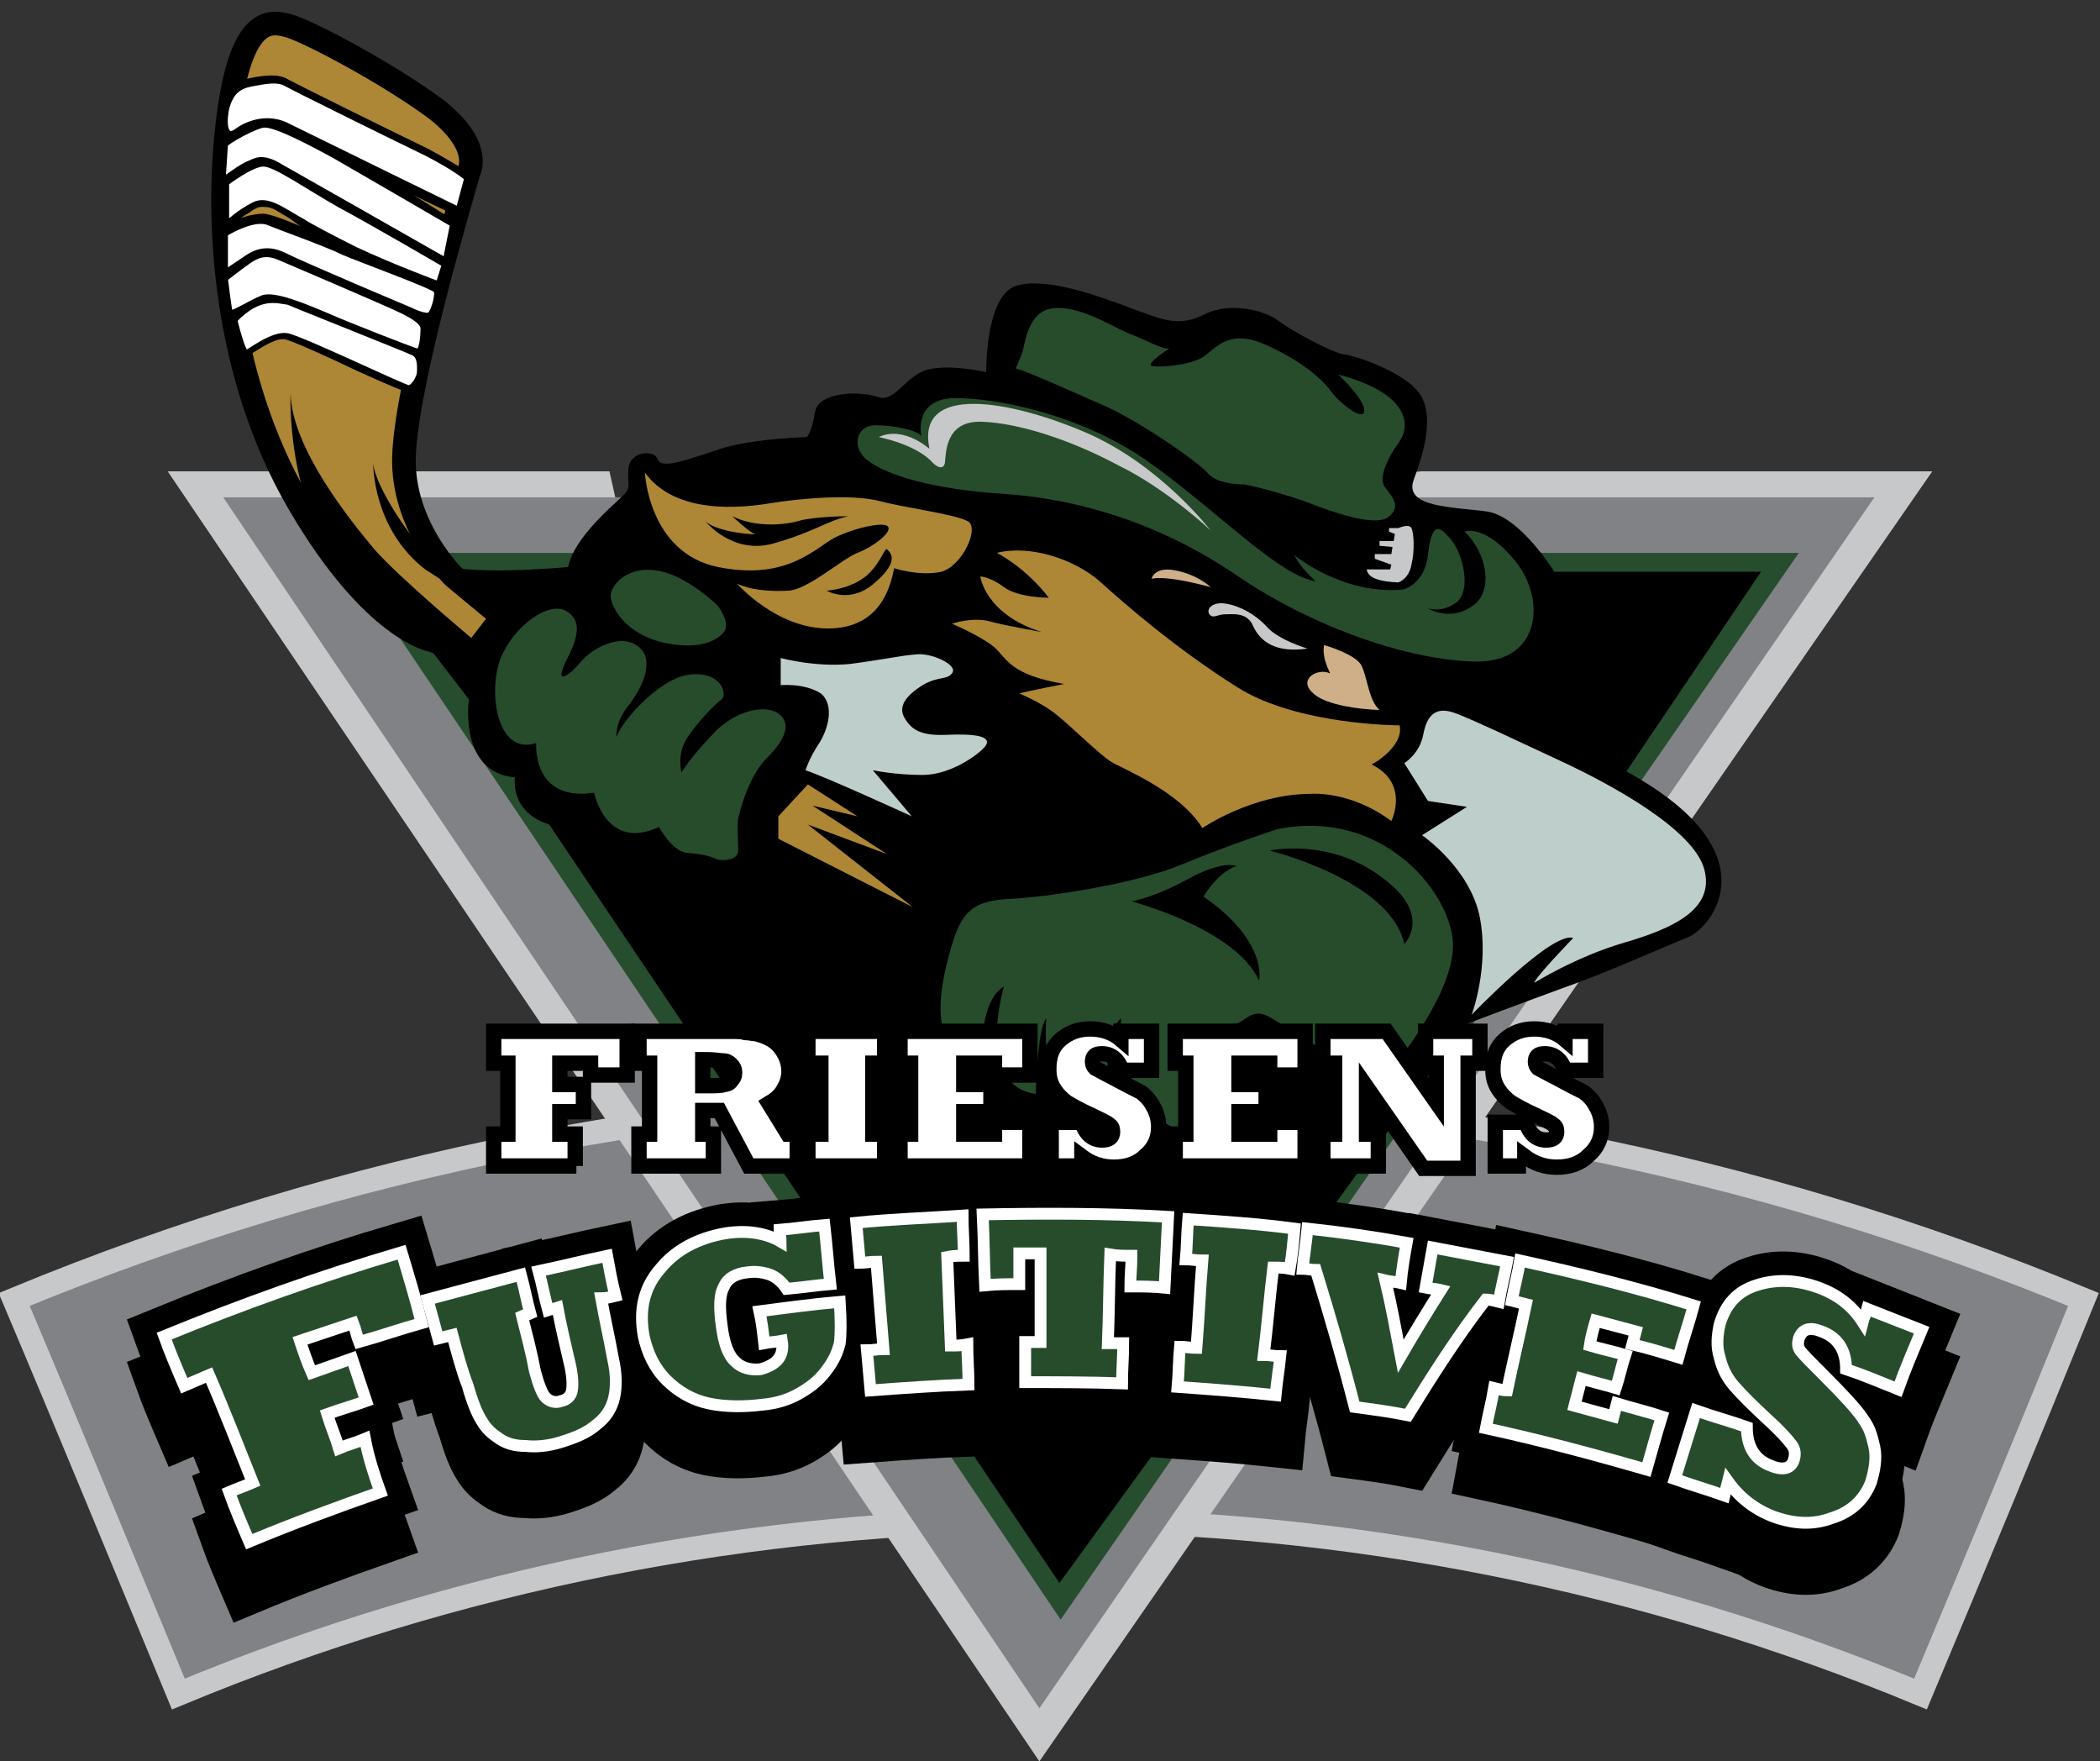 <?xml version="1.0" encoding="utf-8"?>
<!-- Generator: Adobe Illustrator 18.1.1, SVG Export Plug-In . SVG Version: 6.00 Build 0)  -->
<svg version="1.1" id="Layer_1" xmlns="http://www.w3.org/2000/svg" xmlns:xlink="http://www.w3.org/1999/xlink" x="0px" y="0px"
	 viewBox="0 0 177.8 149.1" enable-background="new 0 0 177.8 149.1" xml:space="preserve">
<rect x="0" y="0" width="177.8" height="149.1" fill="#333333" stroke="none"/>
<g>
	<g>
		<path fill="#808285" d="M162.6,143.4c-47.2-19.6-100.3-19.6-147.5,0c-4.6-11.1-9.2-22.3-13.9-33.4c56.1-23.2,119.1-23.2,175.2,0
			C171.9,121.1,167.3,132.2,162.6,143.4z"/>
		<path fill="none" stroke="#C7C8CA" stroke-width="2" d="M162.6,143.4c-47.2-19.6-100.3-19.6-147.5,0c-4.6-11.1-9.2-22.3-13.9-33.4
			c56.1-23.2,119.1-23.2,175.2,0C171.9,121.1,167.3,132.2,162.6,143.4z"/>
	</g>
	<polygon fill="#C7C8CA" points="163.6,39.9 120.3,39.9 101.4,41.9 52.5,43.9 51.6,39.9 14.2,39.9 88,149.1 	"/>
	<polygon fill="#808285" points="158.7,42.1 18.9,42.1 88,144.6 	"/>
	<polygon fill="#264D2E" points="152.3,46.8 29,46.8 89.8,137.1 	"/>
	<g>
		<path fill="#AD8636" stroke="#000000" stroke-width="2" d="M38.4,48.8c0,0-4.1-4-4.2-9.6c-0.1-5.6,4.5-21.2,5.5-24.7
			c0,0,1.2-2.1-2.7-5.2c-4-3-10.8-6.6-12.5-7.1c-1.7-0.5-4.1-0.8-5.2,7.9c-1.1,8.7-0.3,21.7,6,32.5c6.3,10.8,11.3,11.6,11.3,11.6
			l3.8,1.4l2.7-2.9L38.4,48.8z"/>
		<path stroke="#000000" stroke-width="0.225" d="M38.8,18.2l0.9-3.4l0,0c0,0-0.9-0.7-3.5-2.1C33.5,11.4,25,7.2,24.3,6.8
			c-0.3-0.2-0.8-0.3-1.3-0.3c-0.6,0-1.2,0.1-1.7,0.2c-1.1,0.2-2,0.6-2.4,2.4c-0.1,0.6-0.1,4.6-0.2,5.6l0.1,4.8c0,0,0.2,0,0.5-0.2
			c0.3-0.2,0.6-0.6,1-0.9c0.1-0.1,0.4-0.3,0.6-0.4c0.3-0.2,0.4-0.3,0.8-0.5c0.2-0.1,0.4-0.1,0.6-0.1c0.9,0,1.2,0.4,2.3,1l0.8,0.6
			c1,0.5,0.8,0.7,0.3,0.4c-1.5-0.7-3-1.2-3.4-1.2c-0.4,0-1.3,0.1-2.2,0.5c-0.6,0.3-1.3,0.9-1.3,0.9l0,4l0,0.3
			c0.1,0.9,0.3,2.2,0.3,2.3c0,0.2,0.4,0.8,0.4,0.8c0.7,3,1.1,3,1.3,3l0.1,0l0.1,0c0.1,0,0.2-0.1,0.3-0.2c0.5-0.3,1.8-1.2,2.6-1.2
			c0.1,0,0.1,0,0.2,0c0.6,0.1,3.7,1.5,6.2,2.7c3.3,1.5,3.9,1.7,4.1,1.7c0.7,0,1.2-1.2,1.2-1.7c0,0,0-0.1,0-0.2c0-0.4,0-1-0.4-1.5
			c0.7-0.1,0.7-1.6,0.7-2.2c0-0.4-0.2-0.8,0.1-0.8c0.2,0,0.4-0.1,0.5-0.2c0.3-0.3,0.8-1.9,0.6-2.4l0.6-1.9L38,22l0.6-3.1
			c0,0-3.5-2.3-7-4.2C35.9,16.9,38.8,18.2,38.8,18.2z"/>
		<g>
			<path fill="#FFFFFF" stroke="#000000" stroke-width="0.397" d="M39.5,15.1c0,0-0.7-0.7-3.4-2.1c-2.7-1.3-11.2-5.5-11.9-5.9
				c-0.7-0.4-1.7-0.2-2.8,0c-1.1,0.2-1.8,0.6-2.2,2.1c-0.3,1.6,0,2.5,0.8,1.9c0.8-0.6,2.4-1.3,4.1-0.6c1.6,0.8,14.7,7.2,14.7,7.2
				L39.5,15.1z"/>
			<path fill="#FFFFFF" stroke="#000000" stroke-width="0.397" d="M38.3,19c0,0-6.7-3.9-10-5.8c-3.3-1.8-5.1-2.6-5.9-2.6
				c-0.7,0-3.4,1.5-3.3,1.7c0,0.2-0.2,2.9-0.2,2.9s1.6-1.2,2.2-1.4c0.5-0.2,1.1-0.7,2.7,0.3C25.4,15,37.7,22,37.7,22L38.3,19z"/>
			<path fill="#FFFFFF" stroke="#000000" stroke-width="0.397" d="M37.6,22.4L37.1,24c0,0-3.8-1.4-7-2.9c-2-1-3.9-2-4.5-2.4
				c-1.5-0.8-2.9-2-4.1-1.4c-1.2,0.6-2.3,1.6-2.3,1.6v-3.4c0,0,2.1-1.6,3.1-1.6c1,0,3.5,1.8,6.5,3.5C31.6,18.9,37.6,22.4,37.6,22.4z
				"/>
			<path fill="#FFFFFF" stroke="#000000" stroke-width="0.397" d="M19.1,19.8l0,3.2c0,0,0.9-0.6,1.5-1c0.6-0.4,1.7-1.3,3.5-0.4
				c1.8,0.9,10.6,4.6,10.6,4.6s1.4,0.7,1.7,0.4c0.3-0.3,0.7-1.7,0.5-2c-0.1-0.3-6.4-2.6-7.8-3.2c-1.4-0.7-5.6-2.2-6.3-2.5
				C22.2,18.6,21,18.7,19.1,19.8z"/>
			<path fill="#FFFFFF" stroke="#000000" stroke-width="0.397" d="M19.1,23.6c0,0,1.4-1.1,2-1.5c0.6-0.4,1.3-0.8,2.5-0.3
				c1.2,0.5,8.4,3.6,9.5,4.1c1.1,0.5,2.7,1.2,2.7,1.9c0,0.7-0.1,2-0.5,1.9c-0.4-0.1-5.8-2.2-7.6-3c-1.9-0.8-4.5-1.9-5.5-1.5
				c-1,0.4-2.7,1.5-2.7,1.2C19.4,26.1,19.1,23.6,19.1,23.6z"/>
			<path fill="#FFFFFF" stroke="#000000" stroke-width="0.397" d="M19.9,27.1c0,0,0.7,2.9,1,2.7c0.3-0.1,2.2-1.6,3.4-1.4
				c1.2,0.2,9.9,4.4,10.3,4.4c0.4,0,0.9-0.9,0.9-1.3c0-0.4,0.1-1.3-0.5-1.6c-0.6-0.3-9.7-3.9-10.6-4.3C23.5,25.5,22,24.9,19.9,27.1z
				"/>
		</g>
	</g>
	<path d="M149.1,48.4h-17.5c0,0-2.9-4.7-5.7-5.1c-2.8-0.4-7.1-0.3-6.2-2.7c0.9-2.4,1.8-5.6,0.4-7.4c-1.4-1.8-5.4-3.1-6.3-3.2
		c-0.9-0.1-4.3-1.9-5.5-2.8c-1.1-0.9-4.1-1.7-6.3-0.6c-2.2,1.1-3.5,0.5-6.2-0.5c-2.7-1-7.2-2.7-9.8-1.9c-2.6,0.9-2.5,7.3-2.5,7.3
		s-3.5-0.8-5.3-0.1c-1.7,0.7-2.5,2.7-3.9,2.2c-1.4-0.5-5-0.5-5.3,1.3c-0.3,1.8-0.7,2.1-0.7,2.1s-4.2,0.1-7,0.9
		c-2.8,0.9-5.3,1.9-5.6,1c-0.3-0.9-2.4-0.7-2.5,0.8c-0.1,1.5,0.3,1.5-0.5,2.3c-0.8,0.8-4.1,3.5-4.6,6c0,0-9.6,0.9-11.3-0.5
		c-1.8-1.4-5.1-6.4-5.2-8.3c0,0-0.1,5.5,4.4,9l5.6,3.6L39.9,54c0,0-6.1-5.1-8.2-7.5c-2.1-2.5-7-8.6-7.1-13.2c0,0-0.4,9.4,4.5,14.9
		c0,0,4.2,4.4,6.6,5.8l4,5.2c0,0-0.9,6.2,3.9,6.6c0,0-0.5,2.9,2.9,4l43.2,64.2l34.4-47.3c0,0,5.3-2,8.6-3.2
		c3.4-1.2,8.3-3.4,10.3-4.2c2-0.9,7.1-7.2-5.3-14L149.1,48.4z"/>
	<path fill="#264C2C" d="M113.3,31.7c0,0,2.9,0.7,4.4,2c1.5,1.3,1.5,2.7,0.7,3.8c-0.8,1.1-1.8,3-1.1,3.8c0.6,0.8,1.4,1.6,0.2,2.5
		c-1.2,0.8-4.8-0.5-6.6-1.2c-1.8-0.7-5.2-1.6-5.7-1.6c-0.5,0-2.2-0.1-2.9-0.9c-0.6-0.8-5.7-4.4-8.9-5.8c-3.2-1.4-6.5-2.9-7.4-3.1
		c0,0,0.2-0.5,0.5-1.2c0.3-0.7,0.4-3.6,2.6-3.9c2.2-0.3,5,1.5,6.4,2.1c1.4,0.5,2.9,1.4,3.5,1.3c0,0-2.2,1.4-1.4,1.5
		c0.8,0.1,3.2-0.1,4.3-0.8c1.1-0.8,2.2-2.4,5.3-1c3.1,1.4,4.7,2.9,5.4,3.8c0.6,0.9,2.6,2.6,2.9,1.9
		C115.7,33.9,113.3,31.7,113.3,31.7z"/>
	<path fill="#264C2C" d="M124,45c0,0,1.7-0.7,4.3,2.5c2.6,3.2,2.2,8.6-3.4,8.5c-5.5-0.1-13.6-2.8-20.2-7.3
		c-6.6-4.5-13.6-6.5-19.8-6.9c-6.1-0.4-9.8-1.6-11.4-2.8C72,37.9,72.5,36,74.1,36s3.5,0.4,3.9,0.9c0,0-0.7-3.2,2.9-3.2
		c3.6,0,10.6,1.4,16.2,5.3c5.6,3.9,11.2,9.8,14.3,10.2c0,0-1.3-1.1-1.8-2.2c0,0,4.1,3.4,9.2,2.9c0,0,1.8-0.4,2.1-2.9
		c0.3-2.6,0.8-2.7,1.9-1.4c1.1,1.3,1.8,4.4,0.5,5.4c-1.2,0.9-2.4,0.5-2.4,0.5s1.8,1.1,3.6-0.1C126.5,50.3,126,46.9,124,45z"/>
	<path fill="#C7C8CA" d="M118.4,49.3c0,0,0.9-0.3,1.1-1.5c0.3-1.2,0.2-2.7,0-3.1c-0.2-0.4-1.1,0-1.1,0l-0.8,0V45l0.5,0.2l-0.1,0.6
		l-1.2,0v0.4l1.1,0.1l-0.1,0.6h-1.4v0.4l1.4,0.5l-0.1,0.4l-2,0C115.8,48.3,115.6,49.2,118.4,49.3z"/>
	<path fill="#C7C8CA" d="M102.5,44.9c0,0-4.3-5.6-10.6-8.3c-6.3-2.7-14.4-4.2-13.2,1.4c0,0-2.2-2-4.3-1c0,0,3.2,0.6,4.6,2.2
		c0,0,0.8,0.8,1,0c0.1-0.8,0-3.6,3.1-3.5c3.1,0.1,7.5,1.5,11.6,3.7C98.8,41.4,102.5,44.9,102.5,44.9z"/>
	<path fill="#264C2C" d="M60.7,51.2c0,0-2.7-2.6-5.1-2.9c-2.4-0.4-3.8,1.1-3.9,2.1c0,1,1.3,3.3,4.5,4c3.2,0.7,4.6-0.3,5.1-0.9
		C61.9,52.6,60.7,51.2,60.7,51.2z"/>
	<path fill="#264C2C" d="M62.5,69.3c0,0,0.7-3.4,2.4-5.1c1.7-1.7,2.1-3,1-3.8c-1.1-0.8-3.7-0.3-5.6,1.8c-2,2.1-2.6,3.2-2.6,3.2
		s-0.4-1.5,0.4-2.8c0.8-1.3,2.4-3,3-3.4c0.5-0.4,0-2.4-2.7-2.1c-2.7,0.3-6,4.3-6.2,5.3c0,0-0.2-1.2,1.1-2.8c1.3-1.7,2.1-3.9,0.7-4.9
		c-1.4-1.1-3.8,0.1-4.8,1.3c-1,1.2-2.3,2.1-1.3,0c1.1-2.1,1.4-3.5,0-4.3c-1.5-0.8-4.4,1.3-5.5,4c-1.1,2.7-0.4,8.3,3,7.2
		c0,0-0.4,5,4.9,4.2c0,0,1,5,5.5,2.9c0,0,1.1,2.1,2.4,2.2c1.3,0.1,2,0.3,2.4,0.5c0.4,0.2,1.9,0.2,1.9-0.7
		C62.5,71.2,62.4,69.9,62.5,69.3z"/>
	<path fill="#BECECA" d="M66.1,58v-2.3c0,0,2.9,0.8,5.9,0.5c3-0.4,4.2-0.7,5.5-0.8c1.3-0.2,3.7,0.9,3.1,1.6c-0.5,0.6-1.1,0.2-2.5,1
		c-1.4,0.9-2.1,1.8-1.5,2.8c0.6,1,1.4,1.5,3.6,1.4c2.3-0.1,3.9,0.1,3.2,1c-0.7,0.8-3,2.4-5.3,2.4c-2.3,0-4.2-0.4-4.2-0.4l3.3,3.9
		c0,0-7.2-3.3-9-3.9c0,0,0.3-1,1.1-2.2c0.8-1.2,1.4-3.3,0.2-4.3C68.1,57.8,66.1,58,66.1,58z"/>
	<polygon fill="#AD8636" points="72.6,69.1 68.4,66.4 65.9,69.1 65.9,71 77.3,76.8 68.4,69.8 75.1,72.3 68.8,68.2 	"/>
	<path fill="#AD8636" d="M118.5,61.4c0,0-8.6,0-13.7-3.2c-5.1-3.2-9.5-7-11.7-9c-2.2-1.9-5.9-3.1-8.7-2.4c0,0,2.4,1.2,4.4,3.8
		c0,0-2.6,0-3.8-0.9c-1.2-0.9-2-0.9-2-0.9s0.4,3.2,5.2,4.7c0,0-2.9-0.5-4.4-0.9c-1.5-0.4-3.2,0.2-3.2,0.2s2.4,1,3.6,2
		c1.1,1,1.3,2.3,5.9,3.1c0,0-3.1,0.6-3.8,0.8c0,0,1.7,0.7,2.9,1.6c1.2,0.9,3.9,3.6,4.9,4.2c1,0.6,5.8,2.5,7.7,5.6
		c0,0,4.2-2.9,9.2-2.9c0,0,3.3-0.3,6.8,2.3c0,0,1.6-3.2-1.7-4.8C116.1,64.8,118.9,63.2,118.5,61.4z"/>
	<path fill="#CEAF87" d="M112.1,54.6c0,0,2.8,0.8,3.2,1.8c0.5,1.1,0.6,2.9,1.5,3.7c0,0-4.2-0.1-5.6-1.4c-1.4-1.2,0.4-2.2,1.4-1.7
		C112.7,57,111.9,55.9,112.1,54.6z"/>
	<path fill="#C7C8CA" d="M110.7,54.9c0,0-2.4-0.7-3.4-1.8c-1-1.1-2.3-1.8-3.5-2c-1.2-0.2-1.7,0.5-1.4,0.9c0.3,0.4,0.7,0,1.3,0
		c0.7,0,1.9-0.2,2.4,1C106.7,54.3,108,55.3,110.7,54.9z"/>
	<path fill="#CEAF87" d="M102.5,49.7c0,0-1-1-2.9-1.4c-1.9-0.4-2.1,0.7-2.1,0.7S98.4,48.6,102.5,49.7z"/>
	<path fill="#BECECA" d="M133.2,79.4c0,0-3.2,3.3-3.3,3.8c0,0,3.5-2.2,7.6-3.4c4.1-1.2,7.7-2.8,6.8-6.2c-0.9-3.4-7.9-7.2-12.2-9.2
		c-4.3-2-7-3.3-8.8-4c-1.8-0.7-2.5,0.2-2.8,1.8c-0.3,1.6-1.6,2.4-1.6,2.4l2,3.2l3.3,0.5l-3.8,2.4c0,0,4.1,2.8,4.9,7
		c0.8,4.2-0.7,8.2-0.7,8.2S131.4,78.8,133.2,79.4z"/>
	<path fill="#264C2C" d="M123,79.6c-0.4-4.4-6.2-11.2-14.9-9.4c0,0-4,1.3-8.1,3c-4.1,1.7-11.8,2.8-14.7,2.9c-2.9,0.2-3.9,1-4.8,4.2
		c-0.9,3.2-2.2,8.9,2.6,9.7c0,0-0.3-5.2,1.9-6.5c0,0-2.5,8.4,2.7,9.1c0,0,0.1-5.6,0.9-6.4c0,0-1.1,8.3,5.9,8.3c0,0-1.9-6.1,0.4-8.3
		c0,0-0.1,5.7,3,8.3c3,2.6,6.4,1.1,7.7-1.1c0,0-0.9-2-3.8-1.2c0,0,1.1-2.6-0.6-5.4c0,0,2.8,0.1,3.6-0.2c0.8-0.3,1.3-1.3,2.7-0.5
		c1.5,0.8,5.9,4.3,10.2,4.6C117.7,90.6,123.4,83.9,123,79.6z M106.6,83c-2-4.4-10.8-6.7-10.8-6.7s1.9-0.3,4.8-1.9
		c2.9-1.6,4.1-1.1,4.1-1.1c-1.7,0.6-2.8,2.6-2.8,2.6C107.4,79.7,106.6,83,106.6,83z M118.9,79.9c-1.2-5.4-11.4-7.9-11.4-7.9
		s5-1.1,9.4,2.2C121.4,77.4,118.9,79.9,118.9,79.9z"/>
	<path fill="#AD8636" d="M81.9,44.1c-1.2-0.6-5.2-1.1-7.5-1.7c-2.3-0.6-6.8-0.2-9.2,0.2c-2.4,0.4-8,1-10.6-2.6c0,0,0.3,6.8,6.2,8
		c5.9,1.2,8.3-1.7,9.9-2.5c1.6-0.8,4.2-1.4,4.5-0.9c0.3,0.5-1.3,1.7-2.6,2.2c-1.3,0.5-4.3,3.2-5.9,3.2c-1.6,0.1-3.3-0.1-4.3-0.6
		c0,0,3.3,3.8,7.7,3.8c4.4,0,5.3-3.5,5.6-5.1c0,0,2.1,0.7,4,0.3C81.5,47.9,83,44.6,81.9,44.1z M65.5,46c-3.5,1-5.8-1.9-5.8-1.9
		c1,1,4.5,1.2,4.2,1.1c-0.4-0.1-1.9-1.5-1.9-1.5c1.8,0.9,4.2,0.8,5.6,0.4c1.4-0.4,4.2-0.4,4.2-0.4C70,44.1,69,45,65.5,46z
		 M74.1,49.3C72,51.2,70,50,70,50s1.7-0.1,3-1c1.4-0.9,1.9-2.7,2.1-2.5C75.3,46.7,76.3,47.4,74.1,49.3z"/>
	<g>
		<g>
			<path fill="#FFFFFF" d="M48.8,98.7h-7V96H43v-6h-1.2v-2.7h11.3V91H50v-1h-2.6v1.8h2v2.3h-2V96h1.3V98.7z"/>
			<path fill="#FFFFFF" d="M60.3,98.7h-6.2V96H55v-6h-0.9v-2.7h6.2c0.6,0,1.1,0,1.6,0c0.5,0,0.9,0,1.2,0.1c0.3,0,0.7,0.1,0.9,0.1
				c0.8,0.2,1.5,0.5,2,1.1c0.5,0.6,0.8,1.3,0.8,2.1c0,0.6-0.2,1.1-0.5,1.6c-0.3,0.5-0.7,0.8-1.2,1.1l1.6,2.6h0.8v2.7h-4.1L60.9,94
				h-1.4V96h0.9V98.7z M59.5,89.7v2.2h0.5c0.6,0,1.1,0,1.3-0.1c0.2,0,0.5-0.1,0.6-0.3c0.2-0.2,0.3-0.4,0.3-0.7
				c0-0.3-0.1-0.5-0.3-0.7c-0.2-0.2-0.4-0.3-0.7-0.3c-0.3,0-0.7-0.1-1.4-0.1H59.5z"/>
			<path fill="#FFFFFF" d="M74.9,98.7h-6.5V96h1.1v-6h-1.1v-2.7h6.5V90h-1v6h1V98.7z"/>
			<path fill="#FFFFFF" d="M87.2,98.7h-11V96h0.9v-6h-0.9v-2.7h11v3.7h-3V90h-2.6v1.8h2.3v2.3h-2.3V96h2.6V95h3V98.7z"/>
			<path fill="#FFFFFF" d="M91.5,98.7H89V95h2.6c0.3,1,0.9,1.5,1.7,1.5c0.6,0,0.9-0.2,0.9-0.7c0-0.3-0.1-0.5-0.3-0.6
				c-0.2-0.2-0.7-0.4-1.5-0.8c-0.9-0.4-1.6-0.8-2.1-1.1c-0.4-0.3-0.8-0.7-1.1-1.2c-0.3-0.5-0.4-1-0.4-1.6c0-1.1,0.3-1.9,1-2.5
				c0.7-0.6,1.5-0.9,2.5-0.9c1,0,1.9,0.3,2.6,0.9v-0.7h2.6v3.3H95c-0.3-0.9-0.9-1.4-1.7-1.4c-0.6,0-0.8,0.2-0.8,0.7
				c0,0.2,0.1,0.4,0.2,0.5c0.2,0.1,0.7,0.4,1.5,0.8c1.1,0.6,1.9,1,2.3,1.2c0.2,0.1,0.4,0.3,0.6,0.5c0.2,0.2,0.4,0.5,0.5,0.7
				c0.3,0.5,0.5,1.1,0.5,1.8c0,1-0.4,1.8-1.1,2.4c-0.7,0.7-1.6,1-2.7,1c-1,0-1.9-0.3-2.7-0.9V98.7z"/>
			<path fill="#FFFFFF" d="M110.5,98.7h-11V96h0.9v-6h-0.9v-2.7h11v3.7h-3V90h-2.6v1.8h2.3v2.3h-2.3V96h2.6V95h3V98.7z"/>
			<path fill="#FFFFFF" d="M116.7,98.7H112V96h1v-6h-1v-2.7h5.4l4.2,6V90h-0.9v-2.7h4.6V90h-1v8.9h-3.8l-4.8-6.9v4h1V98.7z"/>
			<path fill="#FFFFFF" d="M129.2,98.7h-2.6V95h2.6c0.3,1,0.9,1.5,1.7,1.5c0.6,0,0.9-0.2,0.9-0.7c0-0.3-0.1-0.5-0.3-0.6
				c-0.2-0.2-0.7-0.4-1.5-0.8c-0.9-0.4-1.6-0.8-2.1-1.1c-0.4-0.3-0.8-0.7-1.1-1.2c-0.3-0.5-0.4-1-0.4-1.6c0-1.1,0.3-1.9,1-2.5
				c0.7-0.6,1.5-0.9,2.5-0.9c1,0,1.9,0.3,2.6,0.9v-0.7h2.6v3.3h-2.6c-0.3-0.9-0.9-1.4-1.7-1.4c-0.6,0-0.8,0.2-0.8,0.7
				c0,0.2,0.1,0.4,0.2,0.5c0.2,0.1,0.7,0.4,1.5,0.8c1.1,0.6,1.9,1,2.3,1.2c0.2,0.1,0.4,0.3,0.6,0.5c0.2,0.2,0.4,0.5,0.5,0.7
				c0.3,0.5,0.5,1.1,0.5,1.8c0,1-0.4,1.8-1.1,2.4c-0.7,0.7-1.6,1-2.7,1c-1,0-1.9-0.3-2.7-0.9V98.7z"/>
		</g>
		<g>
			<path fill="none" stroke="#000000" stroke-width="1.3" d="M48.8,98.7h-7V96H43v-6h-1.2v-2.7h11.3V91H50v-1h-2.6v1.8h2v2.3h-2V96
				h1.3V98.7z"/>
			<path fill="none" stroke="#000000" stroke-width="1.3" d="M60.3,98.7h-6.2V96H55v-6h-0.9v-2.7h6.2c0.6,0,1.1,0,1.6,0
				c0.5,0,0.9,0,1.2,0.1c0.3,0,0.7,0.1,0.9,0.1c0.8,0.2,1.5,0.5,2,1.1c0.5,0.6,0.8,1.3,0.8,2.1c0,0.6-0.2,1.1-0.5,1.6
				c-0.3,0.5-0.7,0.8-1.2,1.1l1.6,2.6h0.8v2.7h-4.1L60.9,94h-1.4V96h0.9V98.7z M59.5,89.7v2.2h0.5c0.6,0,1.1,0,1.3-0.1
				c0.2,0,0.5-0.1,0.6-0.3c0.2-0.2,0.3-0.4,0.3-0.7c0-0.3-0.1-0.5-0.3-0.7c-0.2-0.2-0.4-0.3-0.7-0.3c-0.3,0-0.7-0.1-1.4-0.1H59.5z"
				/>
			<path fill="none" stroke="#000000" stroke-width="1.3" d="M74.9,98.7h-6.5V96h1.1v-6h-1.1v-2.7h6.5V90h-1v6h1V98.7z"/>
			<path fill="none" stroke="#000000" stroke-width="1.3" d="M87.2,98.7h-11V96h0.9v-6h-0.9v-2.7h11v3.7h-3V90h-2.6v1.8h2.3v2.3
				h-2.3V96h2.6V95h3V98.7z"/>
			<path fill="none" stroke="#000000" stroke-width="1.3" d="M91.5,98.7H89V95h2.6c0.3,1,0.9,1.5,1.7,1.5c0.6,0,0.9-0.2,0.9-0.7
				c0-0.3-0.1-0.5-0.3-0.6c-0.2-0.2-0.7-0.4-1.5-0.8c-0.9-0.4-1.6-0.8-2.1-1.1c-0.4-0.3-0.8-0.7-1.1-1.2c-0.3-0.5-0.4-1-0.4-1.6
				c0-1.1,0.3-1.9,1-2.5c0.7-0.6,1.5-0.9,2.5-0.9c1,0,1.9,0.3,2.6,0.9v-0.7h2.6v3.3H95c-0.3-0.9-0.9-1.4-1.7-1.4
				c-0.6,0-0.8,0.2-0.8,0.7c0,0.2,0.1,0.4,0.2,0.5c0.2,0.1,0.7,0.4,1.5,0.8c1.1,0.6,1.9,1,2.3,1.2c0.2,0.1,0.4,0.3,0.6,0.5
				c0.2,0.2,0.4,0.5,0.5,0.7c0.3,0.5,0.5,1.1,0.5,1.8c0,1-0.4,1.8-1.1,2.4c-0.7,0.7-1.6,1-2.7,1c-1,0-1.9-0.3-2.7-0.9V98.7z"/>
			<path fill="none" stroke="#000000" stroke-width="1.3" d="M110.5,98.7h-11V96h0.9v-6h-0.9v-2.7h11v3.7h-3V90h-2.6v1.8h2.3v2.3
				h-2.3V96h2.6V95h3V98.7z"/>
			<path fill="none" stroke="#000000" stroke-width="1.3" d="M116.7,98.7H112V96h1v-6h-1v-2.7h5.4l4.2,6V90h-0.9v-2.7h4.6V90h-1v8.9
				h-3.8l-4.8-6.9v4h1V98.7z"/>
			<path fill="none" stroke="#000000" stroke-width="1.3" d="M129.2,98.7h-2.6V95h2.6c0.3,1,0.9,1.5,1.7,1.5c0.6,0,0.9-0.2,0.9-0.7
				c0-0.3-0.1-0.5-0.3-0.6c-0.2-0.2-0.7-0.4-1.5-0.8c-0.9-0.4-1.6-0.8-2.1-1.1c-0.4-0.3-0.8-0.7-1.1-1.2c-0.3-0.5-0.4-1-0.4-1.6
				c0-1.1,0.3-1.9,1-2.5c0.7-0.6,1.5-0.9,2.5-0.9c1,0,1.9,0.3,2.6,0.9v-0.7h2.6v3.3h-2.6c-0.3-0.9-0.9-1.4-1.7-1.4
				c-0.6,0-0.8,0.2-0.8,0.7c0,0.2,0.1,0.4,0.2,0.5c0.2,0.1,0.7,0.4,1.5,0.8c1.1,0.6,1.9,1,2.3,1.2c0.2,0.1,0.4,0.3,0.6,0.5
				c0.2,0.2,0.4,0.5,0.5,0.7c0.3,0.5,0.5,1.1,0.5,1.8c0,1-0.4,1.8-1.1,2.4c-0.7,0.7-1.6,1-2.7,1c-1,0-1.9-0.3-2.7-0.9V98.7z"/>
		</g>
	</g>
	<g>
		<g>
			<path fill="#264C2C" d="M32.2,129.9c-3.7,1.3-7.5,2.7-11.1,4.2c-0.6-1.4-1.2-2.8-1.7-4.2c0.7-0.3,1.3-0.5,2-0.8
				c-1.2-3-2.4-6.1-3.7-9.1c-0.7,0.3-1.4,0.6-2.1,0.9c-0.6-1.4-1.2-2.8-1.7-4.2c6.6-2.7,13.3-5.1,20.1-7.1c0.6,2,1.2,4,1.7,6
				c-1.8,0.5-3.5,1.1-5.3,1.6c-0.2-0.5-0.3-1.1-0.5-1.6c-1.5,0.5-3,1-4.5,1.5c0.3,0.9,0.6,1.8,1,2.7c1.1-0.4,2.3-0.8,3.4-1.2
				c0.4,1.2,0.8,2.4,1.2,3.6c-1.1,0.4-2.2,0.7-3.3,1.1c0.3,1,0.7,1.9,1,2.9c0.7-0.3,1.5-0.5,2.2-0.8C31.2,127,31.7,128.5,32.2,129.9
				z"/>
			<path fill="#264C2C" d="M38.3,116.6c-0.4,0.1-0.8,0.2-1.2,0.3c-0.3-1.1-0.6-2.2-0.9-3.3c2.6-0.7,5.3-1.4,7.9-2.1
				c0.3,1.1,0.5,2.2,0.8,3.3c-0.2,0.1-0.5,0.1-0.7,0.2c0.4,1.6,0.8,3.1,1.1,4.7c0.3,1.1,0.6,1.9,0.9,2.2c0.3,0.3,0.8,0.5,1.3,0.3
				c0.5-0.1,0.8-0.4,0.9-0.8c0.1-0.4,0.1-1.1-0.1-2.1c-0.4-1.7-0.8-3.4-1.1-5c-0.3,0.1-0.5,0.1-0.8,0.2c-0.3-1.1-0.5-2.2-0.8-3.3
				c1.9-0.4,3.9-0.9,5.8-1.3c0.2,1.1,0.4,2.2,0.7,3.4c-0.4,0.1-0.8,0.2-1.2,0.2c0.3,1.7,0.7,3.4,1,5.1c0.3,1.3,0.3,2.4,0.1,3.3
				c-0.2,0.9-0.7,1.7-1.5,2.3c-0.8,0.7-1.8,1.1-3.1,1.5c-1,0.3-2,0.4-2.9,0.3c-0.9,0-1.6-0.2-2.2-0.6c-0.6-0.4-1.1-0.8-1.5-1.5
				c-0.4-0.6-0.8-1.6-1.2-3C39.1,119.6,38.7,118.1,38.3,116.6z"/>
			<path fill="#264C2C" d="M66.2,117.1c-0.5,0.1-1,0.1-1.5,0.2c-0.1-0.9-0.2-1.8-0.4-2.7c2.3-0.3,4.5-0.6,6.8-0.8
				c0.1,1.6,0.1,2.7,0,3.5c-0.2,0.8-0.5,1.5-1.2,2.4c-0.6,0.8-1.4,1.4-2.3,1.9c-0.9,0.5-1.9,0.8-3,0.9c-1.6,0.2-3.2,0.2-4.6-0.1
				c-1.4-0.3-2.6-1-3.6-2c-1-1-1.6-2.3-1.9-3.7c-0.4-2.2,0-4.1,1.4-5.7c1.3-1.6,3.2-2.6,5.5-3c1.9-0.3,3.5,0,4.7,0.7
				c0-0.3-0.1-0.7-0.1-1c1.3-0.1,2.5-0.3,3.8-0.4c0.2,1.7,0.3,3.3,0.5,5c-1.2,0.1-2.5,0.3-3.7,0.4c-0.4-0.6-0.9-1-1.4-1.2
				c-0.6-0.2-1.2-0.3-1.9-0.2c-1,0.1-1.7,0.5-2,1.2c-0.4,0.7-0.4,1.8-0.2,3.3c0.2,1.6,0.6,2.6,1.2,3.1c0.5,0.5,1.3,0.7,2.1,0.6
				C65.8,119.1,66.4,118.4,66.2,117.1z"/>
			<path fill="#264C2C" d="M82,120.8c-2.8,0.1-5.6,0.3-8.3,0.5c-0.1-1.1-0.2-2.3-0.3-3.4c0.5,0,0.9-0.1,1.4-0.1
				c-0.2-2.5-0.4-5-0.6-7.4c-0.5,0-1,0.1-1.4,0.1c-0.1-1.1-0.2-2.3-0.3-3.4c3-0.3,6-0.4,9-0.6c0,1.1,0.1,2.3,0.1,3.4
				c-0.5,0-0.9,0-1.4,0.1c0.1,2.5,0.2,5,0.3,7.5c0.5,0,0.9,0,1.4-0.1C81.9,118.5,82,119.6,82,120.8z"/>
			<path fill="#264C2C" d="M95,120.7c-2.7-0.1-5.5-0.1-8.2-0.1c0-1.1,0-2.3,0-3.4c0.4,0,0.9,0,1.3,0c0-2.5,0-5,0-7.5
				c-0.6,0-1.2,0-1.8,0c0,0.9,0,1.7,0,2.6c-1,0-1.9,0-2.9,0.1c-0.1-2-0.1-4-0.2-6c5.2-0.1,10.5-0.1,15.7,0.2c-0.1,2-0.2,4-0.3,6
				c-1-0.1-1.9-0.1-2.9-0.1c0-0.9,0.1-1.7,0.1-2.6c-0.6,0-1.2,0-1.8-0.1c-0.1,2.5-0.1,5-0.2,7.5c0.4,0,0.9,0,1.3,0
				C95.1,118.5,95,119.6,95,120.7z"/>
			<path fill="#264C2C" d="M108,121.7c-2.8-0.3-5.5-0.5-8.3-0.7c0.1-1.1,0.1-2.3,0.2-3.4c0.5,0,0.9,0.1,1.4,0.1
				c0.2-2.5,0.3-5,0.5-7.4c-0.5,0-1-0.1-1.4-0.1c0.1-1.1,0.1-2.3,0.2-3.4c3,0.2,6,0.4,9,0.8c-0.1,1.1-0.2,2.3-0.4,3.4
				c-0.5-0.1-0.9-0.1-1.4-0.1c-0.3,2.5-0.5,5-0.8,7.4c0.5,0,0.9,0.1,1.4,0.1C108.3,119.4,108.1,120.6,108,121.7z"/>
			<path fill="#264C2C" d="M119.2,123.4c-1.5-0.3-3-0.5-4.5-0.7c-1-3.9-2.1-7.7-3.3-11.6c-0.4,0-0.8-0.1-1.1-0.1
				c0.1-1.1,0.3-2.3,0.4-3.4c2.8,0.3,5.6,0.7,8.4,1.2c-0.2,1.1-0.4,2.3-0.5,3.4c-0.4-0.1-0.9-0.1-1.3-0.2c0.5,2.1,0.9,4.3,1.3,6.4
				c1.1-1.9,2.2-3.7,3.4-5.6c-0.4-0.1-0.8-0.1-1.3-0.2c0.2-1.1,0.4-2.3,0.6-3.4c2.1,0.4,4.2,0.8,6.3,1.2c-0.2,1.1-0.5,2.2-0.7,3.4
				c-0.4-0.1-0.8-0.2-1.1-0.2C123.4,116.7,121.3,120,119.2,123.4z"/>
			<path fill="#264C2C" d="M139.4,128c-4.5-1.3-9-2.5-13.6-3.5c0.2-1.1,0.5-2.2,0.7-3.4c0.4,0.1,0.8,0.2,1.1,0.2
				c0.5-2.4,1.1-4.9,1.6-7.3c-0.4-0.1-0.8-0.2-1.2-0.3c0.2-1.1,0.5-2.2,0.7-3.4c5,1.1,9.9,2.3,14.7,3.8c-0.4,1.5-0.9,2.9-1.3,4.4
				c-1.3-0.4-2.6-0.8-3.9-1.1c0.1-0.4,0.2-0.7,0.3-1.1c-1.1-0.3-2.3-0.6-3.4-0.9c-0.2,0.7-0.4,1.4-0.5,2.1c1,0.3,2,0.5,3,0.8
				c-0.3,0.9-0.5,1.9-0.8,2.8c-1-0.3-1.9-0.5-2.9-0.8c-0.2,0.8-0.4,1.5-0.6,2.3c1.1,0.3,2.2,0.6,3.3,0.9c0.1-0.4,0.2-0.7,0.3-1.1
				c1.3,0.4,2.6,0.7,3.8,1.1C140.2,125.1,139.8,126.6,139.4,128z"/>
			<path fill="#264C2C" d="M146,130.2c-1.4-0.5-2.8-0.9-4.2-1.4c0.6-1.9,1.2-3.9,1.8-5.8c1.4,0.5,2.9,0.9,4.3,1.4
				c0,1.7,0.7,2.8,2.1,3.3c1,0.4,1.7,0.2,1.9-0.6c0.1-0.4,0.1-0.8-0.2-1.2c-0.3-0.4-0.9-1.1-2-2.1c-1.3-1.2-2.3-2.2-2.9-2.9
				c-0.6-0.7-1-1.5-1.2-2.4c-0.3-0.9-0.2-1.9,0-2.8c0.5-1.7,1.5-2.8,3.1-3.3c1.5-0.5,3.2-0.5,5,0.1c1.8,0.6,3.1,1.6,4,3
				c0.1-0.4,0.3-0.7,0.4-1.1c1.5,0.6,3.1,1.2,4.6,1.8c-0.7,1.7-1.4,3.3-2,5c-1.5-0.6-2.9-1.2-4.4-1.7c0-1.6-0.7-2.7-2.1-3.2
				c-1-0.4-1.6-0.2-1.9,0.6c-0.1,0.4-0.1,0.7,0.1,1c0.2,0.3,0.9,1,2.1,2.2c1.6,1.6,2.6,2.7,3.1,3.4c0.2,0.3,0.5,0.7,0.7,1.2
				c0.2,0.5,0.3,1,0.4,1.4c0.2,1,0,2-0.3,3c-0.6,1.5-1.7,2.5-3.3,3c-1.6,0.6-3.2,0.5-4.9-0.1c-1.6-0.6-2.9-1.6-3.9-3
				C146.2,129.4,146.1,129.8,146,130.2z"/>
		</g>
		<g>
			<path fill="none" stroke="#000000" stroke-width="5" d="M32.2,129.9c-3.7,1.3-7.5,2.7-11.1,4.2c-0.6-1.4-1.2-2.8-1.7-4.2
				c0.7-0.3,1.3-0.5,2-0.8c-1.2-3-2.4-6.1-3.7-9.1c-0.7,0.3-1.4,0.6-2.1,0.9c-0.6-1.4-1.2-2.8-1.7-4.2c6.6-2.7,13.3-5.1,20.1-7.1
				c0.6,2,1.2,4,1.7,6c-1.8,0.5-3.5,1.1-5.3,1.6c-0.2-0.5-0.3-1.1-0.5-1.6c-1.5,0.5-3,1-4.5,1.5c0.3,0.9,0.6,1.8,1,2.7
				c1.1-0.4,2.3-0.8,3.4-1.2c0.4,1.2,0.8,2.4,1.2,3.6c-1.1,0.4-2.2,0.7-3.3,1.1c0.3,1,0.7,1.9,1,2.9c0.7-0.3,1.5-0.5,2.2-0.8
				C31.2,127,31.7,128.5,32.2,129.9z"/>
			<path fill="none" stroke="#000000" stroke-width="5" d="M38.3,116.6c-0.4,0.1-0.8,0.2-1.2,0.3c-0.3-1.1-0.6-2.2-0.9-3.3
				c2.6-0.7,5.3-1.4,7.9-2.1c0.3,1.1,0.5,2.2,0.8,3.3c-0.2,0.1-0.5,0.1-0.7,0.2c0.4,1.6,0.8,3.1,1.1,4.7c0.3,1.1,0.6,1.9,0.9,2.2
				c0.3,0.3,0.8,0.5,1.3,0.3c0.5-0.1,0.8-0.4,0.9-0.8c0.1-0.4,0.1-1.1-0.1-2.1c-0.4-1.7-0.8-3.4-1.1-5c-0.3,0.1-0.5,0.1-0.8,0.2
				c-0.3-1.1-0.5-2.2-0.8-3.3c1.9-0.4,3.9-0.9,5.8-1.3c0.2,1.1,0.4,2.2,0.7,3.4c-0.4,0.1-0.8,0.2-1.2,0.2c0.3,1.7,0.7,3.4,1,5.1
				c0.3,1.3,0.3,2.4,0.1,3.3c-0.2,0.9-0.7,1.7-1.5,2.3c-0.8,0.7-1.8,1.1-3.1,1.5c-1,0.3-2,0.4-2.9,0.3c-0.9,0-1.6-0.2-2.2-0.6
				c-0.6-0.4-1.1-0.8-1.5-1.5c-0.4-0.6-0.8-1.6-1.2-3C39.1,119.6,38.7,118.1,38.3,116.6z"/>
			<path fill="none" stroke="#000000" stroke-width="5" d="M66.2,117.1c-0.5,0.1-1,0.1-1.5,0.2c-0.1-0.9-0.2-1.8-0.4-2.7
				c2.3-0.3,4.5-0.6,6.8-0.8c0.1,1.6,0.1,2.7,0,3.5c-0.2,0.8-0.5,1.5-1.2,2.4c-0.6,0.8-1.4,1.4-2.3,1.9c-0.9,0.5-1.9,0.8-3,0.9
				c-1.6,0.2-3.2,0.2-4.6-0.1c-1.4-0.3-2.6-1-3.6-2c-1-1-1.6-2.3-1.9-3.7c-0.4-2.2,0-4.1,1.4-5.7c1.3-1.6,3.2-2.6,5.5-3
				c1.9-0.3,3.5,0,4.7,0.7c0-0.3-0.1-0.7-0.1-1c1.3-0.1,2.5-0.3,3.8-0.4c0.2,1.7,0.3,3.3,0.5,5c-1.2,0.1-2.5,0.3-3.7,0.4
				c-0.4-0.6-0.9-1-1.4-1.2c-0.6-0.2-1.2-0.3-1.9-0.2c-1,0.1-1.7,0.5-2,1.2c-0.4,0.7-0.4,1.8-0.2,3.3c0.2,1.6,0.6,2.6,1.2,3.1
				c0.5,0.5,1.3,0.7,2.1,0.6C65.8,119.1,66.4,118.4,66.2,117.1z"/>
			<path fill="none" stroke="#000000" stroke-width="5" d="M82,120.8c-2.8,0.1-5.6,0.3-8.3,0.5c-0.1-1.1-0.2-2.3-0.3-3.4
				c0.5,0,0.9-0.1,1.4-0.1c-0.2-2.5-0.4-5-0.6-7.4c-0.5,0-1,0.1-1.4,0.1c-0.1-1.1-0.2-2.3-0.3-3.4c3-0.3,6-0.4,9-0.6
				c0,1.1,0.1,2.3,0.1,3.4c-0.5,0-0.9,0-1.4,0.1c0.1,2.5,0.2,5,0.3,7.5c0.5,0,0.9,0,1.4-0.1C81.9,118.5,82,119.6,82,120.8z"/>
			<path fill="none" stroke="#000000" stroke-width="5" d="M95,120.7c-2.7-0.1-5.5-0.1-8.2-0.1c0-1.1,0-2.3,0-3.4c0.4,0,0.9,0,1.3,0
				c0-2.5,0-5,0-7.5c-0.6,0-1.2,0-1.8,0c0,0.9,0,1.7,0,2.6c-1,0-1.9,0-2.9,0.1c-0.1-2-0.1-4-0.2-6c5.2-0.1,10.5-0.1,15.7,0.2
				c-0.1,2-0.2,4-0.3,6c-1-0.1-1.9-0.1-2.9-0.1c0-0.9,0.1-1.7,0.1-2.6c-0.6,0-1.2,0-1.8-0.1c-0.1,2.5-0.1,5-0.2,7.5
				c0.4,0,0.9,0,1.3,0C95.1,118.5,95,119.6,95,120.7z"/>
			<path fill="none" stroke="#000000" stroke-width="5" d="M108,121.7c-2.8-0.3-5.5-0.5-8.3-0.7c0.1-1.1,0.1-2.3,0.2-3.4
				c0.5,0,0.9,0.1,1.4,0.1c0.2-2.5,0.3-5,0.5-7.4c-0.5,0-1-0.1-1.4-0.1c0.1-1.1,0.1-2.3,0.2-3.4c3,0.2,6,0.4,9,0.8
				c-0.1,1.1-0.2,2.3-0.4,3.4c-0.5-0.1-0.9-0.1-1.4-0.1c-0.3,2.5-0.5,5-0.8,7.4c0.5,0,0.9,0.1,1.4,0.1
				C108.3,119.4,108.1,120.6,108,121.7z"/>
			<path fill="none" stroke="#000000" stroke-width="5" d="M119.2,123.4c-1.5-0.3-3-0.5-4.5-0.7c-1-3.9-2.1-7.7-3.3-11.6
				c-0.4,0-0.8-0.1-1.1-0.1c0.1-1.1,0.3-2.3,0.4-3.4c2.8,0.3,5.6,0.7,8.4,1.2c-0.2,1.1-0.4,2.3-0.5,3.4c-0.4-0.1-0.9-0.1-1.3-0.2
				c0.5,2.1,0.9,4.3,1.3,6.4c1.1-1.9,2.2-3.7,3.4-5.6c-0.4-0.1-0.8-0.1-1.3-0.2c0.2-1.1,0.4-2.3,0.6-3.4c2.1,0.4,4.2,0.8,6.3,1.2
				c-0.2,1.1-0.5,2.2-0.7,3.4c-0.4-0.1-0.8-0.2-1.1-0.2C123.4,116.7,121.3,120,119.2,123.4z"/>
			<path fill="none" stroke="#000000" stroke-width="5" d="M139.4,128c-4.5-1.3-9-2.5-13.6-3.5c0.2-1.1,0.5-2.2,0.7-3.4
				c0.4,0.1,0.8,0.2,1.1,0.2c0.5-2.4,1.1-4.9,1.6-7.3c-0.4-0.1-0.8-0.2-1.2-0.3c0.2-1.1,0.5-2.2,0.7-3.4c5,1.1,9.9,2.3,14.7,3.8
				c-0.4,1.5-0.9,2.9-1.3,4.4c-1.3-0.4-2.6-0.8-3.9-1.1c0.1-0.4,0.2-0.7,0.3-1.1c-1.1-0.3-2.3-0.6-3.4-0.9c-0.2,0.7-0.4,1.4-0.5,2.1
				c1,0.3,2,0.5,3,0.8c-0.3,0.9-0.5,1.9-0.8,2.8c-1-0.3-1.9-0.5-2.9-0.8c-0.2,0.8-0.4,1.5-0.6,2.3c1.1,0.3,2.2,0.6,3.3,0.9
				c0.1-0.4,0.2-0.7,0.3-1.1c1.3,0.4,2.6,0.7,3.8,1.1C140.2,125.1,139.8,126.6,139.4,128z"/>
			<path fill="none" stroke="#000000" stroke-width="5" d="M146,130.2c-1.4-0.5-2.8-0.9-4.2-1.4c0.6-1.9,1.2-3.9,1.8-5.8
				c1.4,0.5,2.9,0.9,4.3,1.4c0,1.7,0.7,2.8,2.1,3.3c1,0.4,1.7,0.2,1.9-0.6c0.1-0.4,0.1-0.8-0.2-1.2c-0.3-0.4-0.9-1.1-2-2.1
				c-1.3-1.2-2.3-2.2-2.9-2.9c-0.6-0.7-1-1.5-1.2-2.4c-0.3-0.9-0.2-1.9,0-2.8c0.5-1.7,1.5-2.8,3.1-3.3c1.5-0.5,3.2-0.5,5,0.1
				c1.8,0.6,3.1,1.6,4,3c0.1-0.4,0.3-0.7,0.4-1.1c1.5,0.6,3.1,1.2,4.6,1.8c-0.7,1.7-1.4,3.3-2,5c-1.5-0.6-2.9-1.2-4.4-1.7
				c0-1.6-0.7-2.7-2.1-3.2c-1-0.4-1.6-0.2-1.9,0.6c-0.1,0.4-0.1,0.7,0.1,1c0.2,0.3,0.9,1,2.1,2.2c1.6,1.6,2.6,2.7,3.1,3.4
				c0.2,0.3,0.5,0.7,0.7,1.2c0.2,0.5,0.3,1,0.4,1.4c0.2,1,0,2-0.3,3c-0.6,1.5-1.7,2.5-3.3,3c-1.6,0.6-3.2,0.5-4.9-0.1
				c-1.6-0.6-2.9-1.6-3.9-3C146.2,129.4,146.1,129.8,146,130.2z"/>
		</g>
		<g>
			<path d="M32.2,129.9c-3.7,1.3-7.5,2.7-11.1,4.2c-0.6-1.4-1.2-2.8-1.7-4.2c0.7-0.3,1.3-0.5,2-0.8c-1.2-3-2.4-6.1-3.7-9.1
				c-0.7,0.3-1.4,0.6-2.1,0.9c-0.6-1.4-1.2-2.8-1.7-4.2c6.6-2.7,13.3-5.1,20.1-7.1c0.6,2,1.2,4,1.7,6c-1.8,0.5-3.5,1.1-5.3,1.6
				c-0.2-0.5-0.3-1.1-0.5-1.6c-1.5,0.5-3,1-4.5,1.5c0.3,0.9,0.6,1.8,1,2.7c1.1-0.4,2.3-0.8,3.4-1.2c0.4,1.2,0.8,2.4,1.2,3.6
				c-1.1,0.4-2.2,0.7-3.3,1.1c0.3,1,0.7,1.9,1,2.9c0.7-0.3,1.5-0.5,2.2-0.8C31.2,127,31.7,128.5,32.2,129.9z"/>
			<path d="M38.3,116.6c-0.4,0.1-0.8,0.2-1.2,0.3c-0.3-1.1-0.6-2.2-0.9-3.3c2.6-0.7,5.3-1.4,7.9-2.1c0.3,1.1,0.5,2.2,0.8,3.3
				c-0.2,0.1-0.5,0.1-0.7,0.2c0.4,1.6,0.8,3.1,1.1,4.7c0.3,1.1,0.6,1.9,0.9,2.2c0.3,0.3,0.8,0.5,1.3,0.3c0.5-0.1,0.8-0.4,0.9-0.8
				c0.1-0.4,0.1-1.1-0.1-2.1c-0.4-1.7-0.8-3.4-1.1-5c-0.3,0.1-0.5,0.1-0.8,0.2c-0.3-1.1-0.5-2.2-0.8-3.3c1.9-0.4,3.9-0.9,5.8-1.3
				c0.2,1.1,0.4,2.2,0.7,3.4c-0.4,0.1-0.8,0.2-1.2,0.2c0.3,1.7,0.7,3.4,1,5.1c0.3,1.3,0.3,2.4,0.1,3.3c-0.2,0.9-0.7,1.7-1.5,2.3
				c-0.8,0.7-1.8,1.1-3.1,1.5c-1,0.3-2,0.4-2.9,0.3c-0.9,0-1.6-0.2-2.2-0.6c-0.6-0.4-1.1-0.8-1.5-1.5c-0.4-0.6-0.8-1.6-1.2-3
				C39.1,119.6,38.7,118.1,38.3,116.6z"/>
			<path d="M66.2,117.1c-0.5,0.1-1,0.1-1.5,0.2c-0.1-0.9-0.2-1.8-0.4-2.7c2.3-0.3,4.5-0.6,6.8-0.8c0.1,1.6,0.1,2.7,0,3.5
				c-0.2,0.8-0.5,1.5-1.2,2.4c-0.6,0.8-1.4,1.4-2.3,1.9c-0.9,0.5-1.9,0.8-3,0.9c-1.6,0.2-3.2,0.2-4.6-0.1c-1.4-0.3-2.6-1-3.6-2
				c-1-1-1.6-2.3-1.9-3.7c-0.4-2.2,0-4.1,1.4-5.7c1.3-1.6,3.2-2.6,5.5-3c1.9-0.3,3.5,0,4.7,0.7c0-0.3-0.1-0.7-0.1-1
				c1.3-0.1,2.5-0.3,3.8-0.4c0.2,1.7,0.3,3.3,0.5,5c-1.2,0.1-2.5,0.3-3.7,0.4c-0.4-0.6-0.9-1-1.4-1.2c-0.6-0.2-1.2-0.3-1.9-0.2
				c-1,0.1-1.7,0.5-2,1.2c-0.4,0.7-0.4,1.8-0.2,3.3c0.2,1.6,0.6,2.6,1.2,3.1c0.5,0.5,1.3,0.7,2.1,0.6
				C65.8,119.1,66.4,118.4,66.2,117.1z"/>
			<path d="M82,120.8c-2.8,0.1-5.6,0.3-8.3,0.5c-0.1-1.1-0.2-2.3-0.3-3.4c0.5,0,0.9-0.1,1.4-0.1c-0.2-2.5-0.4-5-0.6-7.4
				c-0.5,0-1,0.1-1.4,0.1c-0.1-1.1-0.2-2.3-0.3-3.4c3-0.3,6-0.4,9-0.6c0,1.1,0.1,2.3,0.1,3.4c-0.5,0-0.9,0-1.4,0.1
				c0.1,2.5,0.2,5,0.3,7.5c0.5,0,0.9,0,1.4-0.1C81.9,118.5,82,119.6,82,120.8z"/>
			<path d="M95,120.7c-2.7-0.1-5.5-0.1-8.2-0.1c0-1.1,0-2.3,0-3.4c0.4,0,0.9,0,1.3,0c0-2.5,0-5,0-7.5c-0.6,0-1.2,0-1.8,0
				c0,0.9,0,1.7,0,2.6c-1,0-1.9,0-2.9,0.1c-0.1-2-0.1-4-0.2-6c5.2-0.1,10.5-0.1,15.7,0.2c-0.1,2-0.2,4-0.3,6c-1-0.1-1.9-0.1-2.9-0.1
				c0-0.9,0.1-1.7,0.1-2.6c-0.6,0-1.2,0-1.8-0.1c-0.1,2.5-0.1,5-0.2,7.5c0.4,0,0.9,0,1.3,0C95.1,118.5,95,119.6,95,120.7z"/>
			<path d="M108,121.7c-2.8-0.3-5.5-0.5-8.3-0.7c0.1-1.1,0.1-2.3,0.2-3.4c0.5,0,0.9,0.1,1.4,0.1c0.2-2.5,0.3-5,0.5-7.4
				c-0.5,0-1-0.1-1.4-0.1c0.1-1.1,0.1-2.3,0.2-3.4c3,0.2,6,0.4,9,0.8c-0.1,1.1-0.2,2.3-0.4,3.4c-0.5-0.1-0.9-0.1-1.4-0.1
				c-0.3,2.5-0.5,5-0.8,7.4c0.5,0,0.9,0.1,1.4,0.1C108.3,119.4,108.1,120.6,108,121.7z"/>
			<path d="M119.2,123.4c-1.5-0.3-3-0.5-4.5-0.7c-1-3.9-2.1-7.7-3.3-11.6c-0.4,0-0.8-0.1-1.1-0.1c0.1-1.1,0.3-2.3,0.4-3.4
				c2.8,0.3,5.6,0.7,8.4,1.2c-0.2,1.1-0.4,2.3-0.5,3.4c-0.4-0.1-0.9-0.1-1.3-0.2c0.5,2.1,0.9,4.3,1.3,6.4c1.1-1.9,2.2-3.7,3.4-5.6
				c-0.4-0.1-0.8-0.1-1.3-0.2c0.2-1.1,0.4-2.3,0.6-3.4c2.1,0.4,4.2,0.8,6.3,1.2c-0.2,1.1-0.5,2.2-0.7,3.4c-0.4-0.1-0.8-0.2-1.1-0.2
				C123.4,116.7,121.3,120,119.2,123.4z"/>
			<path d="M139.4,128c-4.5-1.3-9-2.5-13.6-3.5c0.2-1.1,0.5-2.2,0.7-3.4c0.4,0.1,0.8,0.2,1.1,0.2c0.5-2.4,1.1-4.9,1.6-7.3
				c-0.4-0.1-0.8-0.2-1.2-0.3c0.2-1.1,0.5-2.2,0.7-3.4c5,1.1,9.9,2.3,14.7,3.8c-0.4,1.5-0.9,2.9-1.3,4.4c-1.3-0.4-2.6-0.8-3.9-1.1
				c0.1-0.4,0.2-0.7,0.3-1.1c-1.1-0.3-2.3-0.6-3.4-0.9c-0.2,0.7-0.4,1.4-0.5,2.1c1,0.3,2,0.5,3,0.8c-0.3,0.9-0.5,1.9-0.8,2.8
				c-1-0.3-1.9-0.5-2.9-0.8c-0.2,0.8-0.4,1.5-0.6,2.3c1.1,0.3,2.2,0.6,3.3,0.9c0.1-0.4,0.2-0.7,0.3-1.1c1.3,0.4,2.6,0.7,3.8,1.1
				C140.2,125.1,139.8,126.6,139.4,128z"/>
			<path d="M146,130.2c-1.4-0.5-2.8-0.9-4.2-1.4c0.6-1.9,1.2-3.9,1.8-5.8c1.4,0.5,2.9,0.9,4.3,1.4c0,1.7,0.7,2.8,2.1,3.3
				c1,0.4,1.7,0.2,1.9-0.6c0.1-0.4,0.1-0.8-0.2-1.2c-0.3-0.4-0.9-1.1-2-2.1c-1.3-1.2-2.3-2.2-2.9-2.9c-0.6-0.7-1-1.5-1.2-2.4
				c-0.3-0.9-0.2-1.9,0-2.8c0.5-1.7,1.5-2.8,3.1-3.3c1.5-0.5,3.2-0.5,5,0.1c1.8,0.6,3.1,1.6,4,3c0.1-0.4,0.3-0.7,0.4-1.1
				c1.5,0.6,3.1,1.2,4.6,1.8c-0.7,1.7-1.4,3.3-2,5c-1.5-0.6-2.9-1.2-4.4-1.7c0-1.6-0.7-2.7-2.1-3.2c-1-0.4-1.6-0.2-1.9,0.6
				c-0.1,0.4-0.1,0.7,0.1,1c0.2,0.3,0.9,1,2.1,2.2c1.6,1.6,2.6,2.7,3.1,3.4c0.2,0.3,0.5,0.7,0.7,1.2c0.2,0.5,0.3,1,0.4,1.4
				c0.2,1,0,2-0.3,3c-0.6,1.5-1.7,2.5-3.3,3c-1.6,0.6-3.2,0.5-4.9-0.1c-1.6-0.6-2.9-1.6-3.9-3C146.2,129.4,146.1,129.8,146,130.2z"
				/>
		</g>
		<g>
			<path fill="none" stroke="#000000" d="M32.2,129.9c-3.7,1.3-7.5,2.7-11.1,4.2c-0.6-1.4-1.2-2.8-1.7-4.2c0.7-0.3,1.3-0.5,2-0.8
				c-1.2-3-2.4-6.1-3.7-9.1c-0.7,0.3-1.4,0.6-2.1,0.9c-0.6-1.4-1.2-2.8-1.7-4.2c6.6-2.7,13.3-5.1,20.1-7.1c0.6,2,1.2,4,1.7,6
				c-1.8,0.5-3.5,1.1-5.3,1.6c-0.2-0.5-0.3-1.1-0.5-1.6c-1.5,0.5-3,1-4.5,1.5c0.3,0.9,0.6,1.8,1,2.7c1.1-0.4,2.3-0.8,3.4-1.2
				c0.4,1.2,0.8,2.4,1.2,3.6c-1.1,0.4-2.2,0.7-3.3,1.1c0.3,1,0.7,1.9,1,2.9c0.7-0.3,1.5-0.5,2.2-0.8C31.2,127,31.7,128.5,32.2,129.9
				z"/>
			<path fill="none" stroke="#000000" d="M38.3,116.6c-0.4,0.1-0.8,0.2-1.2,0.3c-0.3-1.1-0.6-2.2-0.9-3.3c2.6-0.7,5.3-1.4,7.9-2.1
				c0.3,1.1,0.5,2.2,0.8,3.3c-0.2,0.1-0.5,0.1-0.7,0.2c0.4,1.6,0.8,3.1,1.1,4.7c0.3,1.1,0.6,1.9,0.9,2.2c0.3,0.3,0.8,0.5,1.3,0.3
				c0.5-0.1,0.8-0.4,0.9-0.8c0.1-0.4,0.1-1.1-0.1-2.1c-0.4-1.7-0.8-3.4-1.1-5c-0.3,0.1-0.5,0.1-0.8,0.2c-0.3-1.1-0.5-2.2-0.8-3.3
				c1.9-0.4,3.9-0.9,5.8-1.3c0.2,1.1,0.4,2.2,0.7,3.4c-0.4,0.1-0.8,0.2-1.2,0.2c0.3,1.7,0.7,3.4,1,5.1c0.3,1.3,0.3,2.4,0.1,3.3
				c-0.2,0.9-0.7,1.7-1.5,2.3c-0.8,0.7-1.8,1.1-3.1,1.5c-1,0.3-2,0.4-2.9,0.3c-0.9,0-1.6-0.2-2.2-0.6c-0.6-0.4-1.1-0.8-1.5-1.5
				c-0.4-0.6-0.8-1.6-1.2-3C39.1,119.6,38.7,118.1,38.3,116.6z"/>
			<path fill="none" stroke="#000000" d="M66.2,117.1c-0.5,0.1-1,0.1-1.5,0.2c-0.1-0.9-0.2-1.8-0.4-2.7c2.3-0.3,4.5-0.6,6.8-0.8
				c0.1,1.6,0.1,2.7,0,3.5c-0.2,0.8-0.5,1.5-1.2,2.4c-0.6,0.8-1.4,1.4-2.3,1.9c-0.9,0.5-1.9,0.8-3,0.9c-1.6,0.2-3.2,0.2-4.6-0.1
				c-1.4-0.3-2.6-1-3.6-2c-1-1-1.6-2.3-1.9-3.7c-0.4-2.2,0-4.1,1.4-5.7c1.3-1.6,3.2-2.6,5.5-3c1.9-0.3,3.5,0,4.7,0.7
				c0-0.3-0.1-0.7-0.1-1c1.3-0.1,2.5-0.3,3.8-0.4c0.2,1.7,0.3,3.3,0.5,5c-1.2,0.1-2.5,0.3-3.7,0.4c-0.4-0.6-0.9-1-1.4-1.2
				c-0.6-0.2-1.2-0.3-1.9-0.2c-1,0.1-1.7,0.5-2,1.2c-0.4,0.7-0.4,1.8-0.2,3.3c0.2,1.6,0.6,2.6,1.2,3.1c0.5,0.5,1.3,0.7,2.1,0.6
				C65.8,119.1,66.4,118.4,66.2,117.1z"/>
			<path fill="none" stroke="#000000" d="M82,120.8c-2.8,0.1-5.6,0.3-8.3,0.5c-0.1-1.1-0.2-2.3-0.3-3.4c0.5,0,0.9-0.1,1.4-0.1
				c-0.2-2.5-0.4-5-0.6-7.4c-0.5,0-1,0.1-1.4,0.1c-0.1-1.1-0.2-2.3-0.3-3.4c3-0.3,6-0.4,9-0.6c0,1.1,0.1,2.3,0.1,3.4
				c-0.5,0-0.9,0-1.4,0.1c0.1,2.5,0.2,5,0.3,7.5c0.5,0,0.9,0,1.4-0.1C81.9,118.5,82,119.6,82,120.8z"/>
			<path fill="none" stroke="#000000" d="M95,120.7c-2.7-0.1-5.5-0.1-8.2-0.1c0-1.1,0-2.3,0-3.4c0.4,0,0.9,0,1.3,0c0-2.5,0-5,0-7.5
				c-0.6,0-1.2,0-1.8,0c0,0.9,0,1.7,0,2.6c-1,0-1.9,0-2.9,0.1c-0.1-2-0.1-4-0.2-6c5.2-0.1,10.5-0.1,15.7,0.2c-0.1,2-0.2,4-0.3,6
				c-1-0.1-1.9-0.1-2.9-0.1c0-0.9,0.1-1.7,0.1-2.6c-0.6,0-1.2,0-1.8-0.1c-0.1,2.5-0.1,5-0.2,7.5c0.4,0,0.9,0,1.3,0
				C95.1,118.5,95,119.6,95,120.7z"/>
			<path fill="none" stroke="#000000" d="M108,121.7c-2.8-0.3-5.5-0.5-8.3-0.7c0.1-1.1,0.1-2.3,0.2-3.4c0.5,0,0.9,0.1,1.4,0.1
				c0.2-2.5,0.3-5,0.5-7.4c-0.5,0-1-0.1-1.4-0.1c0.1-1.1,0.1-2.3,0.2-3.4c3,0.2,6,0.4,9,0.8c-0.1,1.1-0.2,2.3-0.4,3.4
				c-0.5-0.1-0.9-0.1-1.4-0.1c-0.3,2.5-0.5,5-0.8,7.4c0.5,0,0.9,0.1,1.4,0.1C108.3,119.4,108.1,120.6,108,121.7z"/>
			<path fill="none" stroke="#000000" d="M119.2,123.4c-1.5-0.3-3-0.5-4.5-0.7c-1-3.9-2.1-7.7-3.3-11.6c-0.4,0-0.8-0.1-1.1-0.1
				c0.1-1.1,0.3-2.3,0.4-3.4c2.8,0.3,5.6,0.7,8.4,1.2c-0.2,1.1-0.4,2.3-0.5,3.4c-0.4-0.1-0.9-0.1-1.3-0.2c0.5,2.1,0.9,4.3,1.3,6.4
				c1.1-1.9,2.2-3.7,3.4-5.6c-0.4-0.1-0.8-0.1-1.3-0.2c0.2-1.1,0.4-2.3,0.6-3.4c2.1,0.4,4.2,0.8,6.3,1.2c-0.2,1.1-0.5,2.2-0.7,3.4
				c-0.4-0.1-0.8-0.2-1.1-0.2C123.4,116.7,121.3,120,119.2,123.4z"/>
			<path fill="none" stroke="#000000" d="M139.4,128c-4.5-1.3-9-2.5-13.6-3.5c0.2-1.1,0.5-2.2,0.7-3.4c0.4,0.1,0.8,0.2,1.1,0.2
				c0.5-2.4,1.1-4.9,1.6-7.3c-0.4-0.1-0.8-0.2-1.2-0.3c0.2-1.1,0.5-2.2,0.7-3.4c5,1.1,9.9,2.3,14.7,3.8c-0.4,1.5-0.9,2.9-1.3,4.4
				c-1.3-0.4-2.6-0.8-3.9-1.1c0.1-0.4,0.2-0.7,0.3-1.1c-1.1-0.3-2.3-0.6-3.4-0.9c-0.2,0.7-0.4,1.4-0.5,2.1c1,0.3,2,0.5,3,0.8
				c-0.3,0.9-0.5,1.9-0.8,2.8c-1-0.3-1.9-0.5-2.9-0.8c-0.2,0.8-0.4,1.5-0.6,2.3c1.1,0.3,2.2,0.6,3.3,0.9c0.1-0.4,0.2-0.7,0.3-1.1
				c1.3,0.4,2.6,0.7,3.8,1.1C140.2,125.1,139.8,126.6,139.4,128z"/>
			<path fill="none" stroke="#000000" d="M146,130.2c-1.4-0.5-2.8-0.9-4.2-1.4c0.6-1.9,1.2-3.9,1.8-5.8c1.4,0.5,2.9,0.9,4.3,1.4
				c0,1.7,0.7,2.8,2.1,3.3c1,0.4,1.7,0.2,1.9-0.6c0.1-0.4,0.1-0.8-0.2-1.2c-0.3-0.4-0.9-1.1-2-2.1c-1.3-1.2-2.3-2.2-2.9-2.9
				c-0.6-0.7-1-1.5-1.2-2.4c-0.3-0.9-0.2-1.9,0-2.8c0.5-1.7,1.5-2.8,3.1-3.3c1.5-0.5,3.2-0.5,5,0.1c1.8,0.6,3.1,1.6,4,3
				c0.1-0.4,0.3-0.7,0.4-1.1c1.5,0.6,3.1,1.2,4.6,1.8c-0.7,1.7-1.4,3.3-2,5c-1.5-0.6-2.9-1.2-4.4-1.7c0-1.6-0.7-2.7-2.1-3.2
				c-1-0.4-1.6-0.2-1.9,0.6c-0.1,0.4-0.1,0.7,0.1,1c0.2,0.3,0.9,1,2.1,2.2c1.6,1.6,2.6,2.7,3.1,3.4c0.2,0.3,0.5,0.7,0.7,1.2
				c0.2,0.5,0.3,1,0.4,1.4c0.2,1,0,2-0.3,3c-0.6,1.5-1.7,2.5-3.3,3c-1.6,0.6-3.2,0.5-4.9-0.1c-1.6-0.6-2.9-1.6-3.9-3
				C146.2,129.4,146.1,129.8,146,130.2z"/>
		</g>
	</g>
	<g>
		<g>
			<path fill="#264C2C" d="M32.2,126.3c-3.7,1.3-7.5,2.7-11.1,4.2c-0.6-1.4-1.2-2.8-1.7-4.2c0.7-0.3,1.3-0.5,2-0.8
				c-1.2-3-2.4-6.1-3.7-9.1c-0.7,0.3-1.4,0.6-2.1,0.9c-0.6-1.4-1.2-2.8-1.7-4.2c6.6-2.7,13.3-5.1,20.1-7.1c0.6,2,1.2,4,1.7,6
				c-1.8,0.5-3.5,1.1-5.3,1.6c-0.2-0.5-0.3-1.1-0.5-1.6c-1.5,0.5-3,1-4.5,1.5c0.3,0.9,0.6,1.8,1,2.7c1.1-0.4,2.3-0.8,3.4-1.2
				c0.4,1.2,0.8,2.4,1.2,3.6c-1.1,0.4-2.2,0.7-3.3,1.1c0.3,1,0.7,1.9,1,2.9c0.7-0.3,1.5-0.5,2.2-0.8
				C31.2,123.4,31.7,124.9,32.2,126.3z"/>
			<path fill="#264C2C" d="M38.3,113c-0.4,0.1-0.8,0.2-1.2,0.3c-0.3-1.1-0.6-2.2-0.9-3.3c2.6-0.7,5.3-1.4,7.9-2.1
				c0.3,1.1,0.5,2.2,0.8,3.3c-0.2,0.1-0.5,0.1-0.7,0.2c0.4,1.6,0.8,3.1,1.1,4.7c0.3,1.1,0.6,1.9,0.9,2.2c0.3,0.3,0.8,0.5,1.3,0.3
				c0.5-0.1,0.8-0.4,0.9-0.8c0.1-0.4,0.1-1.1-0.1-2.1c-0.4-1.7-0.8-3.4-1.1-5c-0.3,0.1-0.5,0.1-0.8,0.2c-0.3-1.1-0.5-2.2-0.8-3.3
				c1.9-0.4,3.9-0.9,5.8-1.3c0.2,1.1,0.4,2.2,0.7,3.4c-0.4,0.1-0.8,0.2-1.2,0.2c0.3,1.7,0.7,3.4,1,5.1c0.3,1.3,0.3,2.4,0.1,3.3
				c-0.2,0.9-0.7,1.7-1.5,2.3c-0.8,0.7-1.8,1.1-3.1,1.5c-1,0.3-2,0.4-2.9,0.3c-0.9,0-1.6-0.2-2.2-0.6c-0.6-0.4-1.1-0.8-1.5-1.5
				c-0.4-0.6-0.8-1.6-1.2-3C39.1,116,38.7,114.5,38.3,113z"/>
			<path fill="#264C2C" d="M66.2,113.5c-0.5,0.1-1,0.1-1.5,0.2c-0.1-0.9-0.2-1.8-0.4-2.7c2.3-0.3,4.5-0.6,6.8-0.8
				c0.1,1.6,0.1,2.7,0,3.5c-0.2,0.8-0.5,1.5-1.2,2.4c-0.6,0.8-1.4,1.4-2.3,1.9c-0.9,0.5-1.9,0.8-3,0.9c-1.6,0.2-3.2,0.2-4.6-0.1
				c-1.4-0.3-2.6-1-3.6-2c-1-1-1.6-2.3-1.9-3.7c-0.4-2.2,0-4.1,1.4-5.7c1.3-1.6,3.2-2.6,5.5-3c1.9-0.3,3.5,0,4.7,0.7
				c0-0.3-0.1-0.7-0.1-1c1.3-0.1,2.5-0.3,3.8-0.4c0.2,1.7,0.3,3.3,0.5,5c-1.2,0.1-2.5,0.3-3.7,0.4c-0.4-0.6-0.9-1-1.4-1.2
				c-0.6-0.2-1.2-0.3-1.9-0.2c-1,0.1-1.7,0.5-2,1.2c-0.4,0.7-0.4,1.8-0.2,3.3c0.2,1.6,0.6,2.6,1.2,3.1c0.5,0.5,1.3,0.7,2.1,0.6
				C65.8,115.5,66.4,114.8,66.2,113.5z"/>
			<path fill="#264C2C" d="M82,117.2c-2.8,0.1-5.6,0.3-8.3,0.5c-0.1-1.1-0.2-2.3-0.3-3.4c0.5,0,0.9-0.1,1.4-0.1
				c-0.2-2.5-0.4-5-0.6-7.4c-0.5,0-1,0.1-1.4,0.1c-0.1-1.1-0.2-2.3-0.3-3.4c3-0.3,6-0.4,9-0.6c0,1.1,0.1,2.3,0.1,3.4
				c-0.5,0-0.9,0-1.4,0.1c0.1,2.5,0.2,5,0.3,7.5c0.5,0,0.9,0,1.4-0.1C81.9,114.9,82,116,82,117.2z"/>
			<path fill="#264C2C" d="M95,117.1c-2.7-0.1-5.5-0.1-8.2-0.1c0-1.1,0-2.3,0-3.4c0.4,0,0.9,0,1.3,0c0-2.5,0-5,0-7.5
				c-0.6,0-1.2,0-1.8,0c0,0.9,0,1.7,0,2.6c-1,0-1.9,0-2.9,0.1c-0.1-2-0.1-4-0.2-6c5.2-0.1,10.5-0.1,15.7,0.2c-0.1,2-0.2,4-0.3,6
				c-1-0.1-1.9-0.1-2.9-0.1c0-0.9,0.1-1.7,0.1-2.6c-0.6,0-1.2,0-1.8-0.1c-0.1,2.5-0.1,5-0.2,7.5c0.4,0,0.9,0,1.3,0
				C95.1,114.9,95,116,95,117.1z"/>
			<path fill="#264C2C" d="M108,118.1c-2.8-0.3-5.5-0.5-8.3-0.7c0.1-1.1,0.1-2.3,0.2-3.4c0.5,0,0.9,0.1,1.4,0.1
				c0.2-2.5,0.3-5,0.5-7.4c-0.5,0-1-0.1-1.4-0.1c0.1-1.1,0.1-2.3,0.2-3.4c3,0.2,6,0.4,9,0.8c-0.1,1.1-0.2,2.3-0.4,3.4
				c-0.5-0.1-0.9-0.1-1.4-0.1c-0.3,2.5-0.5,5-0.8,7.4c0.5,0,0.9,0.1,1.4,0.1C108.3,115.8,108.1,117,108,118.1z"/>
			<path fill="#264C2C" d="M119.2,119.8c-1.5-0.3-3-0.5-4.5-0.7c-1-3.9-2.1-7.7-3.3-11.6c-0.4,0-0.8-0.1-1.1-0.1
				c0.1-1.1,0.3-2.3,0.4-3.4c2.8,0.3,5.6,0.7,8.4,1.2c-0.2,1.1-0.4,2.3-0.5,3.4c-0.4-0.1-0.9-0.1-1.3-0.2c0.5,2.1,0.9,4.3,1.3,6.4
				c1.1-1.9,2.2-3.7,3.4-5.6c-0.4-0.1-0.8-0.1-1.3-0.2c0.2-1.1,0.4-2.3,0.6-3.4c2.1,0.4,4.2,0.8,6.3,1.2c-0.2,1.1-0.5,2.2-0.7,3.4
				c-0.4-0.1-0.8-0.2-1.1-0.2C123.4,113.1,121.3,116.4,119.2,119.8z"/>
			<path fill="#264C2C" d="M139.4,124.4c-4.5-1.3-9-2.5-13.6-3.5c0.2-1.1,0.5-2.2,0.7-3.4c0.4,0.1,0.8,0.2,1.1,0.2
				c0.5-2.4,1.1-4.9,1.6-7.3c-0.4-0.1-0.8-0.2-1.2-0.3c0.2-1.1,0.5-2.2,0.7-3.4c5,1.1,9.9,2.3,14.7,3.8c-0.4,1.5-0.9,2.9-1.3,4.4
				c-1.3-0.4-2.6-0.8-3.9-1.1c0.1-0.4,0.2-0.7,0.3-1.1c-1.1-0.3-2.3-0.6-3.4-0.9c-0.2,0.7-0.4,1.4-0.5,2.1c1,0.3,2,0.5,3,0.8
				c-0.3,0.9-0.5,1.9-0.8,2.8c-1-0.3-1.9-0.5-2.9-0.8c-0.2,0.8-0.4,1.5-0.6,2.3c1.1,0.3,2.2,0.6,3.3,0.9c0.1-0.4,0.2-0.7,0.3-1.1
				c1.3,0.4,2.6,0.7,3.8,1.1C140.2,121.5,139.8,123,139.4,124.4z"/>
			<path fill="#264C2C" d="M146,126.6c-1.4-0.5-2.8-0.9-4.2-1.4c0.6-1.9,1.2-3.9,1.8-5.8c1.4,0.5,2.9,0.9,4.3,1.4
				c0,1.7,0.7,2.8,2.1,3.3c1,0.4,1.7,0.2,1.9-0.6c0.1-0.4,0.1-0.8-0.2-1.2c-0.3-0.4-0.9-1.1-2-2.1c-1.3-1.2-2.3-2.2-2.9-2.9
				c-0.6-0.7-1-1.5-1.2-2.4c-0.3-0.9-0.2-1.9,0-2.8c0.5-1.7,1.5-2.8,3.1-3.3c1.5-0.5,3.2-0.5,5,0.1c1.8,0.6,3.1,1.6,4,3
				c0.1-0.4,0.3-0.7,0.4-1.1c1.5,0.6,3.1,1.2,4.6,1.8c-0.7,1.7-1.4,3.3-2,5c-1.5-0.6-2.9-1.2-4.4-1.7c0-1.6-0.7-2.7-2.1-3.2
				c-1-0.4-1.6-0.2-1.9,0.6c-0.1,0.4-0.1,0.7,0.1,1c0.2,0.3,0.9,1,2.1,2.2c1.6,1.6,2.6,2.7,3.1,3.4c0.2,0.3,0.5,0.7,0.7,1.2
				c0.2,0.5,0.3,1,0.4,1.4c0.2,1,0,2-0.3,3c-0.6,1.5-1.7,2.5-3.3,3c-1.6,0.6-3.2,0.5-4.9-0.1c-1.6-0.6-2.9-1.6-3.9-3
				C146.2,125.8,146.1,126.2,146,126.6z"/>
		</g>
		<g>
			<path fill="none" stroke="#000000" stroke-width="5" d="M32.2,126.3c-3.7,1.3-7.5,2.7-11.1,4.2c-0.6-1.4-1.2-2.8-1.7-4.2
				c0.7-0.3,1.3-0.5,2-0.8c-1.2-3-2.4-6.1-3.7-9.1c-0.7,0.3-1.4,0.6-2.1,0.9c-0.6-1.4-1.2-2.8-1.7-4.2c6.6-2.7,13.3-5.1,20.1-7.1
				c0.6,2,1.2,4,1.7,6c-1.8,0.5-3.5,1.1-5.3,1.6c-0.2-0.5-0.3-1.1-0.5-1.6c-1.5,0.5-3,1-4.5,1.5c0.3,0.9,0.6,1.8,1,2.7
				c1.1-0.4,2.3-0.8,3.4-1.2c0.4,1.2,0.8,2.4,1.2,3.6c-1.1,0.4-2.2,0.7-3.3,1.1c0.3,1,0.7,1.9,1,2.9c0.7-0.3,1.5-0.5,2.2-0.8
				C31.2,123.4,31.7,124.9,32.2,126.3z"/>
			<path fill="none" stroke="#000000" stroke-width="5" d="M38.3,113c-0.4,0.1-0.8,0.2-1.2,0.3c-0.3-1.1-0.6-2.2-0.9-3.3
				c2.6-0.7,5.3-1.4,7.9-2.1c0.3,1.1,0.5,2.2,0.8,3.3c-0.2,0.1-0.5,0.1-0.7,0.2c0.4,1.6,0.8,3.1,1.1,4.7c0.3,1.1,0.6,1.9,0.9,2.2
				c0.3,0.3,0.8,0.5,1.3,0.3c0.5-0.1,0.8-0.4,0.9-0.8c0.1-0.4,0.1-1.1-0.1-2.1c-0.4-1.7-0.8-3.4-1.1-5c-0.3,0.1-0.5,0.1-0.8,0.2
				c-0.3-1.1-0.5-2.2-0.8-3.3c1.9-0.4,3.9-0.9,5.8-1.3c0.2,1.1,0.4,2.2,0.7,3.4c-0.4,0.1-0.8,0.2-1.2,0.2c0.3,1.7,0.7,3.4,1,5.1
				c0.3,1.3,0.3,2.4,0.1,3.3c-0.2,0.9-0.7,1.7-1.5,2.3c-0.8,0.7-1.8,1.1-3.1,1.5c-1,0.3-2,0.4-2.9,0.3c-0.9,0-1.6-0.2-2.2-0.6
				c-0.6-0.4-1.1-0.8-1.5-1.5c-0.4-0.6-0.8-1.6-1.2-3C39.1,116,38.7,114.5,38.3,113z"/>
			<path fill="none" stroke="#000000" stroke-width="5" d="M66.2,113.5c-0.5,0.1-1,0.1-1.5,0.2c-0.1-0.9-0.2-1.8-0.4-2.7
				c2.3-0.3,4.5-0.6,6.8-0.8c0.1,1.6,0.1,2.7,0,3.5c-0.2,0.8-0.5,1.5-1.2,2.4c-0.6,0.8-1.4,1.4-2.3,1.9c-0.9,0.5-1.9,0.8-3,0.9
				c-1.6,0.2-3.2,0.2-4.6-0.1c-1.4-0.3-2.6-1-3.6-2c-1-1-1.6-2.3-1.9-3.7c-0.4-2.2,0-4.1,1.4-5.7c1.3-1.6,3.2-2.6,5.5-3
				c1.9-0.3,3.5,0,4.7,0.7c0-0.3-0.1-0.7-0.1-1c1.3-0.1,2.5-0.3,3.8-0.4c0.2,1.7,0.3,3.3,0.5,5c-1.2,0.1-2.5,0.3-3.7,0.4
				c-0.4-0.6-0.9-1-1.4-1.2c-0.6-0.2-1.2-0.3-1.9-0.2c-1,0.1-1.7,0.5-2,1.2c-0.4,0.7-0.4,1.8-0.2,3.3c0.2,1.6,0.6,2.6,1.2,3.1
				c0.5,0.5,1.3,0.7,2.1,0.6C65.8,115.5,66.4,114.8,66.2,113.5z"/>
			<path fill="none" stroke="#000000" stroke-width="5" d="M82,117.2c-2.8,0.1-5.6,0.3-8.3,0.5c-0.1-1.1-0.2-2.3-0.3-3.4
				c0.5,0,0.9-0.1,1.4-0.1c-0.2-2.5-0.4-5-0.6-7.4c-0.5,0-1,0.1-1.4,0.1c-0.1-1.1-0.2-2.3-0.3-3.4c3-0.3,6-0.4,9-0.6
				c0,1.1,0.1,2.3,0.1,3.4c-0.5,0-0.9,0-1.4,0.1c0.1,2.5,0.2,5,0.3,7.5c0.5,0,0.9,0,1.4-0.1C81.9,114.9,82,116,82,117.2z"/>
			<path fill="none" stroke="#000000" stroke-width="5" d="M95,117.1c-2.7-0.1-5.5-0.1-8.2-0.1c0-1.1,0-2.3,0-3.4c0.4,0,0.9,0,1.3,0
				c0-2.5,0-5,0-7.5c-0.6,0-1.2,0-1.8,0c0,0.9,0,1.7,0,2.6c-1,0-1.9,0-2.9,0.1c-0.1-2-0.1-4-0.2-6c5.2-0.1,10.5-0.1,15.7,0.2
				c-0.1,2-0.2,4-0.3,6c-1-0.1-1.9-0.1-2.9-0.1c0-0.9,0.1-1.7,0.1-2.6c-0.6,0-1.2,0-1.8-0.1c-0.1,2.5-0.1,5-0.2,7.5
				c0.4,0,0.9,0,1.3,0C95.1,114.9,95,116,95,117.1z"/>
			<path fill="none" stroke="#000000" stroke-width="5" d="M108,118.1c-2.8-0.3-5.5-0.5-8.3-0.7c0.1-1.1,0.1-2.3,0.2-3.4
				c0.5,0,0.9,0.1,1.4,0.1c0.2-2.5,0.3-5,0.5-7.4c-0.5,0-1-0.1-1.4-0.1c0.1-1.1,0.1-2.3,0.2-3.4c3,0.2,6,0.4,9,0.8
				c-0.1,1.1-0.2,2.3-0.4,3.4c-0.5-0.1-0.9-0.1-1.4-0.1c-0.3,2.5-0.5,5-0.8,7.4c0.5,0,0.9,0.1,1.4,0.1
				C108.3,115.8,108.1,117,108,118.1z"/>
			<path fill="none" stroke="#000000" stroke-width="5" d="M119.2,119.8c-1.5-0.3-3-0.5-4.5-0.7c-1-3.9-2.1-7.7-3.3-11.6
				c-0.4,0-0.8-0.1-1.1-0.1c0.1-1.1,0.3-2.3,0.4-3.4c2.8,0.3,5.6,0.7,8.4,1.2c-0.2,1.1-0.4,2.3-0.5,3.4c-0.4-0.1-0.9-0.1-1.3-0.2
				c0.5,2.1,0.9,4.3,1.3,6.4c1.1-1.9,2.2-3.7,3.4-5.6c-0.4-0.1-0.8-0.1-1.3-0.2c0.2-1.1,0.4-2.3,0.6-3.4c2.1,0.4,4.2,0.8,6.3,1.2
				c-0.2,1.1-0.5,2.2-0.7,3.4c-0.4-0.1-0.8-0.2-1.1-0.2C123.4,113.1,121.3,116.4,119.2,119.8z"/>
			<path fill="none" stroke="#000000" stroke-width="5" d="M139.4,124.4c-4.5-1.3-9-2.5-13.6-3.5c0.2-1.1,0.5-2.2,0.7-3.4
				c0.4,0.1,0.8,0.2,1.1,0.2c0.5-2.4,1.1-4.9,1.6-7.3c-0.4-0.1-0.8-0.2-1.2-0.3c0.2-1.1,0.5-2.2,0.7-3.4c5,1.1,9.9,2.3,14.7,3.8
				c-0.4,1.5-0.9,2.9-1.3,4.4c-1.3-0.4-2.6-0.8-3.9-1.1c0.1-0.4,0.2-0.7,0.3-1.1c-1.1-0.3-2.3-0.6-3.4-0.9c-0.2,0.7-0.4,1.4-0.5,2.1
				c1,0.3,2,0.5,3,0.8c-0.3,0.9-0.5,1.9-0.8,2.8c-1-0.3-1.9-0.5-2.9-0.8c-0.2,0.8-0.4,1.5-0.6,2.3c1.1,0.3,2.2,0.6,3.3,0.9
				c0.1-0.4,0.2-0.7,0.3-1.1c1.3,0.4,2.6,0.7,3.8,1.1C140.2,121.5,139.8,123,139.4,124.4z"/>
			<path fill="none" stroke="#000000" stroke-width="5" d="M146,126.6c-1.4-0.5-2.8-0.9-4.2-1.4c0.6-1.9,1.2-3.9,1.8-5.8
				c1.4,0.5,2.9,0.9,4.3,1.4c0,1.7,0.7,2.8,2.1,3.3c1,0.4,1.7,0.2,1.9-0.6c0.1-0.4,0.1-0.8-0.2-1.2c-0.3-0.4-0.9-1.1-2-2.1
				c-1.3-1.2-2.3-2.2-2.9-2.9c-0.6-0.7-1-1.5-1.2-2.4c-0.3-0.9-0.2-1.9,0-2.8c0.5-1.7,1.5-2.8,3.1-3.3c1.5-0.5,3.2-0.5,5,0.1
				c1.8,0.6,3.1,1.6,4,3c0.1-0.4,0.3-0.7,0.4-1.1c1.5,0.6,3.1,1.2,4.6,1.8c-0.7,1.7-1.4,3.3-2,5c-1.5-0.6-2.9-1.2-4.4-1.7
				c0-1.6-0.7-2.7-2.1-3.2c-1-0.4-1.6-0.2-1.9,0.6c-0.1,0.4-0.1,0.7,0.1,1c0.2,0.3,0.9,1,2.1,2.2c1.6,1.6,2.6,2.7,3.1,3.4
				c0.2,0.3,0.5,0.7,0.7,1.2c0.2,0.5,0.3,1,0.4,1.4c0.2,1,0,2-0.3,3c-0.6,1.5-1.7,2.5-3.3,3c-1.6,0.6-3.2,0.5-4.9-0.1
				c-1.6-0.6-2.9-1.6-3.9-3C146.2,125.8,146.1,126.2,146,126.6z"/>
		</g>
		<g>
			<path fill="#264C2C" d="M32.2,126.3c-3.7,1.3-7.5,2.7-11.1,4.2c-0.6-1.4-1.2-2.8-1.7-4.2c0.7-0.3,1.3-0.5,2-0.8
				c-1.2-3-2.4-6.1-3.7-9.1c-0.7,0.3-1.4,0.6-2.1,0.9c-0.6-1.4-1.2-2.8-1.7-4.2c6.6-2.7,13.3-5.1,20.1-7.1c0.6,2,1.2,4,1.7,6
				c-1.8,0.5-3.5,1.1-5.3,1.6c-0.2-0.5-0.3-1.1-0.5-1.6c-1.5,0.5-3,1-4.5,1.5c0.3,0.9,0.6,1.8,1,2.7c1.1-0.4,2.3-0.8,3.4-1.2
				c0.4,1.2,0.8,2.4,1.2,3.6c-1.1,0.4-2.2,0.7-3.3,1.1c0.3,1,0.7,1.9,1,2.9c0.7-0.3,1.5-0.5,2.2-0.8
				C31.2,123.4,31.7,124.9,32.2,126.3z"/>
			<path fill="#264C2C" d="M38.3,113c-0.4,0.1-0.8,0.2-1.2,0.3c-0.3-1.1-0.6-2.2-0.9-3.3c2.6-0.7,5.3-1.4,7.9-2.1
				c0.3,1.1,0.5,2.2,0.8,3.3c-0.2,0.1-0.5,0.1-0.7,0.2c0.4,1.6,0.8,3.1,1.1,4.7c0.3,1.1,0.6,1.9,0.9,2.2c0.3,0.3,0.8,0.5,1.3,0.3
				c0.5-0.1,0.8-0.4,0.9-0.8c0.1-0.4,0.1-1.1-0.1-2.1c-0.4-1.7-0.8-3.4-1.1-5c-0.3,0.1-0.5,0.1-0.8,0.2c-0.3-1.1-0.5-2.2-0.8-3.3
				c1.9-0.4,3.9-0.9,5.8-1.3c0.2,1.1,0.4,2.2,0.7,3.4c-0.4,0.1-0.8,0.2-1.2,0.2c0.3,1.7,0.7,3.4,1,5.1c0.3,1.3,0.3,2.4,0.1,3.3
				c-0.2,0.9-0.7,1.7-1.5,2.3c-0.8,0.7-1.8,1.1-3.1,1.5c-1,0.3-2,0.4-2.9,0.3c-0.9,0-1.6-0.2-2.2-0.6c-0.6-0.4-1.1-0.8-1.5-1.5
				c-0.4-0.6-0.8-1.6-1.2-3C39.1,116,38.7,114.5,38.3,113z"/>
			<path fill="#264C2C" d="M66.2,113.5c-0.5,0.1-1,0.1-1.5,0.2c-0.1-0.9-0.2-1.8-0.4-2.7c2.3-0.3,4.5-0.6,6.8-0.8
				c0.1,1.6,0.1,2.7,0,3.5c-0.2,0.8-0.5,1.5-1.2,2.4c-0.6,0.8-1.4,1.4-2.3,1.9c-0.9,0.5-1.9,0.8-3,0.9c-1.6,0.2-3.2,0.2-4.6-0.1
				c-1.4-0.3-2.6-1-3.6-2c-1-1-1.6-2.3-1.9-3.7c-0.4-2.2,0-4.1,1.4-5.7c1.3-1.6,3.2-2.6,5.5-3c1.9-0.3,3.5,0,4.7,0.7
				c0-0.3-0.1-0.7-0.1-1c1.3-0.1,2.5-0.3,3.8-0.4c0.2,1.7,0.3,3.3,0.5,5c-1.2,0.1-2.5,0.3-3.7,0.4c-0.4-0.6-0.9-1-1.4-1.2
				c-0.6-0.2-1.2-0.3-1.9-0.2c-1,0.1-1.7,0.5-2,1.2c-0.4,0.7-0.4,1.8-0.2,3.3c0.2,1.6,0.6,2.6,1.2,3.1c0.5,0.5,1.3,0.7,2.1,0.6
				C65.8,115.5,66.4,114.8,66.2,113.5z"/>
			<path fill="#264C2C" d="M82,117.2c-2.8,0.1-5.6,0.3-8.3,0.5c-0.1-1.1-0.2-2.3-0.3-3.4c0.5,0,0.9-0.1,1.4-0.1
				c-0.2-2.5-0.4-5-0.6-7.4c-0.5,0-1,0.1-1.4,0.1c-0.1-1.1-0.2-2.3-0.3-3.4c3-0.3,6-0.4,9-0.6c0,1.1,0.1,2.3,0.1,3.4
				c-0.5,0-0.9,0-1.4,0.1c0.1,2.5,0.2,5,0.3,7.5c0.5,0,0.9,0,1.4-0.1C81.9,114.9,82,116,82,117.2z"/>
			<path fill="#264C2C" d="M95,117.1c-2.7-0.1-5.5-0.1-8.2-0.1c0-1.1,0-2.3,0-3.4c0.4,0,0.9,0,1.3,0c0-2.5,0-5,0-7.5
				c-0.6,0-1.2,0-1.8,0c0,0.9,0,1.7,0,2.6c-1,0-1.9,0-2.9,0.1c-0.1-2-0.1-4-0.2-6c5.2-0.1,10.5-0.1,15.7,0.2c-0.1,2-0.2,4-0.3,6
				c-1-0.1-1.9-0.1-2.9-0.1c0-0.9,0.1-1.7,0.1-2.6c-0.6,0-1.2,0-1.8-0.1c-0.1,2.5-0.1,5-0.2,7.5c0.4,0,0.9,0,1.3,0
				C95.1,114.9,95,116,95,117.1z"/>
			<path fill="#264C2C" d="M108,118.1c-2.8-0.3-5.5-0.5-8.3-0.7c0.1-1.1,0.1-2.3,0.2-3.4c0.5,0,0.9,0.1,1.4,0.1
				c0.2-2.5,0.3-5,0.5-7.4c-0.5,0-1-0.1-1.4-0.1c0.1-1.1,0.1-2.3,0.2-3.4c3,0.2,6,0.4,9,0.8c-0.1,1.1-0.2,2.3-0.4,3.4
				c-0.5-0.1-0.9-0.1-1.4-0.1c-0.3,2.5-0.5,5-0.8,7.4c0.5,0,0.9,0.1,1.4,0.1C108.3,115.8,108.1,117,108,118.1z"/>
			<path fill="#264C2C" d="M119.2,119.8c-1.5-0.3-3-0.5-4.5-0.7c-1-3.9-2.1-7.7-3.3-11.6c-0.4,0-0.8-0.1-1.1-0.1
				c0.1-1.1,0.3-2.3,0.4-3.4c2.8,0.3,5.6,0.7,8.4,1.2c-0.2,1.1-0.4,2.3-0.5,3.4c-0.4-0.1-0.9-0.1-1.3-0.2c0.5,2.1,0.9,4.3,1.3,6.4
				c1.1-1.9,2.2-3.7,3.4-5.6c-0.4-0.1-0.8-0.1-1.3-0.2c0.2-1.1,0.4-2.3,0.6-3.4c2.1,0.4,4.2,0.8,6.3,1.2c-0.2,1.1-0.5,2.2-0.7,3.4
				c-0.4-0.1-0.8-0.2-1.1-0.2C123.4,113.1,121.3,116.4,119.2,119.8z"/>
			<path fill="#264C2C" d="M139.4,124.4c-4.5-1.3-9-2.5-13.6-3.5c0.2-1.1,0.5-2.2,0.7-3.4c0.4,0.1,0.8,0.2,1.1,0.2
				c0.5-2.4,1.1-4.9,1.6-7.3c-0.4-0.1-0.8-0.2-1.2-0.3c0.2-1.1,0.5-2.2,0.7-3.4c5,1.1,9.9,2.3,14.7,3.8c-0.4,1.5-0.9,2.9-1.3,4.4
				c-1.3-0.4-2.6-0.8-3.9-1.1c0.1-0.4,0.2-0.7,0.3-1.1c-1.1-0.3-2.3-0.6-3.4-0.9c-0.2,0.7-0.4,1.4-0.5,2.1c1,0.3,2,0.5,3,0.8
				c-0.3,0.9-0.5,1.9-0.8,2.8c-1-0.3-1.9-0.5-2.9-0.8c-0.2,0.8-0.4,1.5-0.6,2.3c1.1,0.3,2.2,0.6,3.3,0.9c0.1-0.4,0.2-0.7,0.3-1.1
				c1.3,0.4,2.6,0.7,3.8,1.1C140.2,121.5,139.8,123,139.4,124.4z"/>
			<path fill="#264C2C" d="M146,126.6c-1.4-0.5-2.8-0.9-4.2-1.4c0.6-1.9,1.2-3.9,1.8-5.8c1.4,0.5,2.9,0.9,4.3,1.4
				c0,1.7,0.7,2.8,2.1,3.3c1,0.4,1.7,0.2,1.9-0.6c0.1-0.4,0.1-0.8-0.2-1.2c-0.3-0.4-0.9-1.1-2-2.1c-1.3-1.2-2.3-2.2-2.9-2.9
				c-0.6-0.7-1-1.5-1.2-2.4c-0.3-0.9-0.2-1.9,0-2.8c0.5-1.7,1.5-2.8,3.1-3.3c1.5-0.5,3.2-0.5,5,0.1c1.8,0.6,3.1,1.6,4,3
				c0.1-0.4,0.3-0.7,0.4-1.1c1.5,0.6,3.1,1.2,4.6,1.8c-0.7,1.7-1.4,3.3-2,5c-1.5-0.6-2.9-1.2-4.4-1.7c0-1.6-0.7-2.7-2.1-3.2
				c-1-0.4-1.6-0.2-1.9,0.6c-0.1,0.4-0.1,0.7,0.1,1c0.2,0.3,0.9,1,2.1,2.2c1.6,1.6,2.6,2.7,3.1,3.4c0.2,0.3,0.5,0.7,0.7,1.2
				c0.2,0.5,0.3,1,0.4,1.4c0.2,1,0,2-0.3,3c-0.6,1.5-1.7,2.5-3.3,3c-1.6,0.6-3.2,0.5-4.9-0.1c-1.6-0.6-2.9-1.6-3.9-3
				C146.2,125.8,146.1,126.2,146,126.6z"/>
		</g>
		<g>
			<path fill="none" stroke="#FFFFFF" d="M32.2,126.3c-3.7,1.3-7.5,2.7-11.1,4.2c-0.6-1.4-1.2-2.8-1.7-4.2c0.7-0.3,1.3-0.5,2-0.8
				c-1.2-3-2.4-6.1-3.7-9.1c-0.7,0.3-1.4,0.6-2.1,0.9c-0.6-1.4-1.2-2.8-1.7-4.2c6.6-2.7,13.3-5.1,20.1-7.1c0.6,2,1.2,4,1.7,6
				c-1.8,0.5-3.5,1.1-5.3,1.6c-0.2-0.5-0.3-1.1-0.5-1.6c-1.5,0.5-3,1-4.5,1.5c0.3,0.9,0.6,1.8,1,2.7c1.1-0.4,2.3-0.8,3.4-1.2
				c0.4,1.2,0.8,2.4,1.2,3.6c-1.1,0.4-2.2,0.7-3.3,1.1c0.3,1,0.7,1.9,1,2.9c0.7-0.3,1.5-0.5,2.2-0.8
				C31.2,123.4,31.7,124.9,32.2,126.3z"/>
			<path fill="none" stroke="#FFFFFF" d="M38.3,113c-0.4,0.1-0.8,0.2-1.2,0.3c-0.3-1.1-0.6-2.2-0.9-3.3c2.6-0.7,5.3-1.4,7.9-2.1
				c0.3,1.1,0.5,2.2,0.8,3.3c-0.2,0.1-0.5,0.1-0.7,0.2c0.4,1.6,0.8,3.1,1.1,4.7c0.3,1.1,0.6,1.9,0.9,2.2c0.3,0.3,0.8,0.5,1.3,0.3
				c0.5-0.1,0.8-0.4,0.9-0.8c0.1-0.4,0.1-1.1-0.1-2.1c-0.4-1.7-0.8-3.4-1.1-5c-0.3,0.1-0.5,0.1-0.8,0.2c-0.3-1.1-0.5-2.2-0.8-3.3
				c1.9-0.4,3.9-0.9,5.8-1.3c0.2,1.1,0.4,2.2,0.7,3.4c-0.4,0.1-0.8,0.2-1.2,0.2c0.3,1.7,0.7,3.4,1,5.1c0.3,1.3,0.3,2.4,0.1,3.3
				c-0.2,0.9-0.7,1.7-1.5,2.3c-0.8,0.7-1.8,1.1-3.1,1.5c-1,0.3-2,0.4-2.9,0.3c-0.9,0-1.6-0.2-2.2-0.6c-0.6-0.4-1.1-0.8-1.5-1.5
				c-0.4-0.6-0.8-1.6-1.2-3C39.1,116,38.7,114.5,38.3,113z"/>
			<path fill="none" stroke="#FFFFFF" d="M66.2,113.5c-0.5,0.1-1,0.1-1.5,0.2c-0.1-0.9-0.2-1.8-0.4-2.7c2.3-0.3,4.5-0.6,6.8-0.8
				c0.1,1.6,0.1,2.7,0,3.5c-0.2,0.8-0.5,1.5-1.2,2.4c-0.6,0.8-1.4,1.4-2.3,1.9c-0.9,0.5-1.9,0.8-3,0.9c-1.6,0.2-3.2,0.2-4.6-0.1
				c-1.4-0.3-2.6-1-3.6-2c-1-1-1.6-2.3-1.9-3.7c-0.4-2.2,0-4.1,1.4-5.7c1.3-1.6,3.2-2.6,5.5-3c1.9-0.3,3.5,0,4.7,0.7
				c0-0.3-0.1-0.7-0.1-1c1.3-0.1,2.5-0.3,3.8-0.4c0.2,1.7,0.3,3.3,0.5,5c-1.2,0.1-2.5,0.3-3.7,0.4c-0.4-0.6-0.9-1-1.4-1.2
				c-0.6-0.2-1.2-0.3-1.9-0.2c-1,0.1-1.7,0.5-2,1.2c-0.4,0.7-0.4,1.8-0.2,3.3c0.2,1.6,0.6,2.6,1.2,3.1c0.5,0.5,1.3,0.7,2.1,0.6
				C65.8,115.5,66.4,114.8,66.2,113.5z"/>
			<path fill="none" stroke="#FFFFFF" d="M82,117.2c-2.8,0.1-5.6,0.3-8.3,0.5c-0.1-1.1-0.2-2.3-0.3-3.4c0.5,0,0.9-0.1,1.4-0.1
				c-0.2-2.5-0.4-5-0.6-7.4c-0.5,0-1,0.1-1.4,0.1c-0.1-1.1-0.2-2.3-0.3-3.4c3-0.3,6-0.4,9-0.6c0,1.1,0.1,2.3,0.1,3.4
				c-0.5,0-0.9,0-1.4,0.1c0.1,2.5,0.2,5,0.3,7.5c0.5,0,0.9,0,1.4-0.1C81.9,114.9,82,116,82,117.2z"/>
			<path fill="none" stroke="#FFFFFF" d="M95,117.1c-2.7-0.1-5.5-0.1-8.2-0.1c0-1.1,0-2.3,0-3.4c0.4,0,0.9,0,1.3,0c0-2.5,0-5,0-7.5
				c-0.6,0-1.2,0-1.8,0c0,0.9,0,1.7,0,2.6c-1,0-1.9,0-2.9,0.1c-0.1-2-0.1-4-0.2-6c5.2-0.1,10.5-0.1,15.7,0.2c-0.1,2-0.2,4-0.3,6
				c-1-0.1-1.9-0.1-2.9-0.1c0-0.9,0.1-1.7,0.1-2.6c-0.6,0-1.2,0-1.8-0.1c-0.1,2.5-0.1,5-0.2,7.5c0.4,0,0.9,0,1.3,0
				C95.1,114.9,95,116,95,117.1z"/>
			<path fill="none" stroke="#FFFFFF" d="M108,118.1c-2.8-0.3-5.5-0.5-8.3-0.7c0.1-1.1,0.1-2.3,0.2-3.4c0.5,0,0.9,0.1,1.4,0.1
				c0.2-2.5,0.3-5,0.5-7.4c-0.5,0-1-0.1-1.4-0.1c0.1-1.1,0.1-2.3,0.2-3.4c3,0.2,6,0.4,9,0.8c-0.1,1.1-0.2,2.3-0.4,3.4
				c-0.5-0.1-0.9-0.1-1.4-0.1c-0.3,2.5-0.5,5-0.8,7.4c0.5,0,0.9,0.1,1.4,0.1C108.3,115.8,108.1,117,108,118.1z"/>
			<path fill="none" stroke="#FFFFFF" d="M119.2,119.8c-1.5-0.3-3-0.5-4.5-0.7c-1-3.9-2.1-7.7-3.3-11.6c-0.4,0-0.8-0.1-1.1-0.1
				c0.1-1.1,0.3-2.3,0.4-3.4c2.8,0.3,5.6,0.7,8.4,1.2c-0.2,1.1-0.4,2.3-0.5,3.4c-0.4-0.1-0.9-0.1-1.3-0.2c0.5,2.1,0.9,4.3,1.3,6.4
				c1.1-1.9,2.2-3.7,3.4-5.6c-0.4-0.1-0.8-0.1-1.3-0.2c0.2-1.1,0.4-2.3,0.6-3.4c2.1,0.4,4.2,0.8,6.3,1.2c-0.2,1.1-0.5,2.2-0.7,3.4
				c-0.4-0.1-0.8-0.2-1.1-0.2C123.4,113.1,121.3,116.4,119.2,119.8z"/>
			<path fill="none" stroke="#FFFFFF" d="M139.4,124.4c-4.5-1.3-9-2.5-13.6-3.5c0.2-1.1,0.5-2.2,0.7-3.4c0.4,0.1,0.8,0.2,1.1,0.2
				c0.5-2.4,1.1-4.9,1.6-7.3c-0.4-0.1-0.8-0.2-1.2-0.3c0.2-1.1,0.5-2.2,0.7-3.4c5,1.1,9.9,2.3,14.7,3.8c-0.4,1.5-0.9,2.9-1.3,4.4
				c-1.3-0.4-2.6-0.8-3.9-1.1c0.1-0.4,0.2-0.7,0.3-1.1c-1.1-0.3-2.3-0.6-3.4-0.9c-0.2,0.7-0.4,1.4-0.5,2.1c1,0.3,2,0.5,3,0.8
				c-0.3,0.9-0.5,1.9-0.8,2.8c-1-0.3-1.9-0.5-2.9-0.8c-0.2,0.8-0.4,1.5-0.6,2.3c1.1,0.3,2.2,0.6,3.3,0.9c0.1-0.4,0.2-0.7,0.3-1.1
				c1.3,0.4,2.6,0.7,3.8,1.1C140.2,121.5,139.8,123,139.4,124.4z"/>
			<path fill="none" stroke="#FFFFFF" d="M146,126.6c-1.4-0.5-2.8-0.9-4.2-1.4c0.6-1.9,1.2-3.9,1.8-5.8c1.4,0.5,2.9,0.9,4.3,1.4
				c0,1.7,0.7,2.8,2.1,3.3c1,0.4,1.7,0.2,1.9-0.6c0.1-0.4,0.1-0.8-0.2-1.2c-0.3-0.4-0.9-1.1-2-2.1c-1.3-1.2-2.3-2.2-2.9-2.9
				c-0.6-0.7-1-1.5-1.2-2.4c-0.3-0.9-0.2-1.9,0-2.8c0.5-1.7,1.5-2.8,3.1-3.3c1.5-0.5,3.2-0.5,5,0.1c1.8,0.6,3.1,1.6,4,3
				c0.1-0.4,0.3-0.7,0.4-1.1c1.5,0.6,3.1,1.2,4.6,1.8c-0.7,1.7-1.4,3.3-2,5c-1.5-0.6-2.9-1.2-4.4-1.7c0-1.6-0.7-2.7-2.1-3.2
				c-1-0.4-1.6-0.2-1.9,0.6c-0.1,0.4-0.1,0.7,0.1,1c0.2,0.3,0.9,1,2.1,2.2c1.6,1.6,2.6,2.7,3.1,3.4c0.2,0.3,0.5,0.7,0.7,1.2
				c0.2,0.5,0.3,1,0.4,1.4c0.2,1,0,2-0.3,3c-0.6,1.5-1.7,2.5-3.3,3c-1.6,0.6-3.2,0.5-4.9-0.1c-1.6-0.6-2.9-1.6-3.9-3
				C146.2,125.8,146.1,126.2,146,126.6z"/>
		</g>
	</g>
</g>
</svg>
